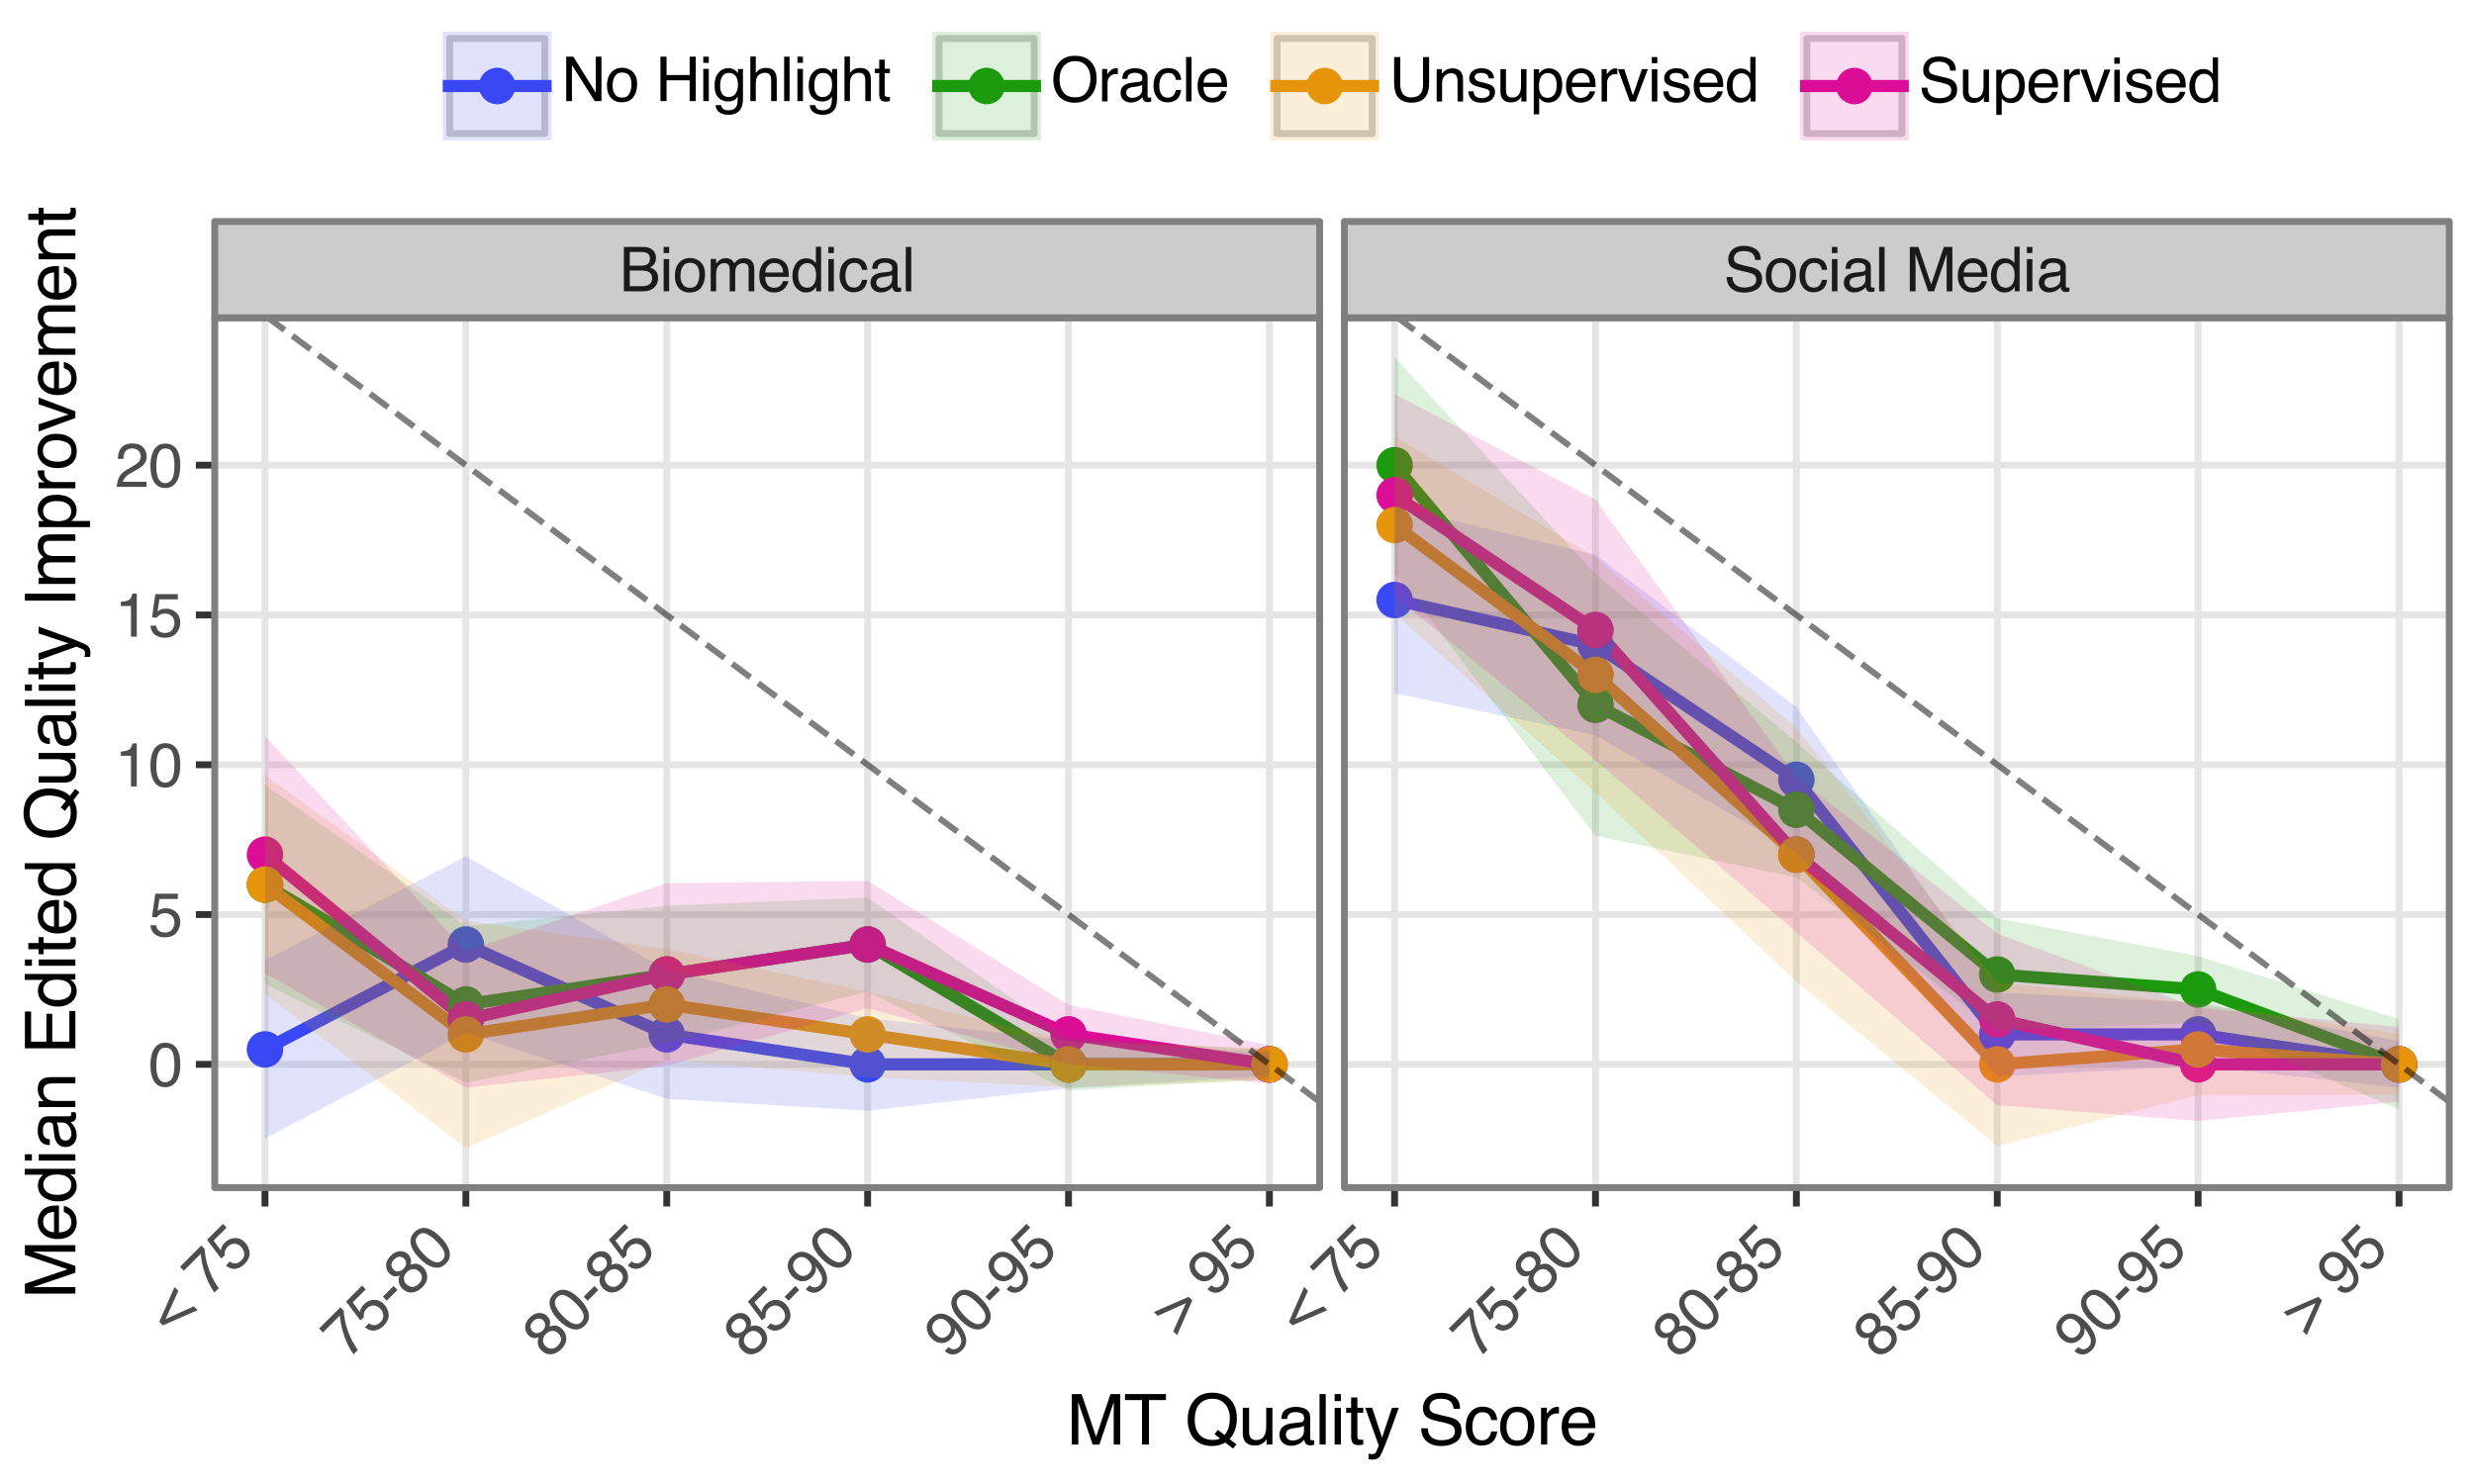<?xml version="1.0" encoding="utf-8" standalone="no"?>
<!DOCTYPE svg PUBLIC "-//W3C//DTD SVG 1.1//EN"
  "http://www.w3.org/Graphics/SVG/1.1/DTD/svg11.dtd">
<svg xmlns:xlink="http://www.w3.org/1999/xlink" width="360pt" height="216pt" viewBox="0 0 360 216" xmlns="http://www.w3.org/2000/svg" version="1.1">
 <rect x="0" y="0" width="360" height="216" fill="#808080" stroke="none"/>
 <defs>
  <style type="text/css">*{stroke-linejoin: round; stroke-linecap: butt}</style>
 </defs>
 <g id="figure_1">
  <g id="patch_1">
   <path d="M 0 216 
L 360 216 
L 360 0 
L 0 0 
z
" style="fill: #ffffff; stroke: #ffffff; stroke-linejoin: miter"/>
  </g>
  <g id="axes_1">
   <g id="patch_2">
    <path d="M 31.25 172.864 
L 192.025 172.864 
L 192.025 46.254 
L 31.25 46.254 
z
" style="fill: #ffffff"/>
   </g>
   <g id="matplotlib.axis_1">
    <g id="xtick_1">
     <g id="line2d_1">
      <path d="M 38.558 172.864 
L 38.558 46.254 
" clip-path="url(#p935388f141)" style="fill: none; stroke: #e5e5e5; stroke-linecap: square"/>
     </g>
     <g id="line2d_2">
      <path d="M 38.558 172.864 
" style="fill: none; stroke: #333333; stroke-width: 1.5; stroke-linecap: square"/>
      <defs>
       <path id="mc34794c2d9" d="M 0 0 
L 0 2.75 
" style="stroke: #333333"/>
      </defs>
      <g>
       <use xlink:href="#mc34794c2d9" x="38.558" y="172.864" style="fill: #333333; stroke: #333333"/>
      </g>
     </g>
     <g id="text_1">
      <!-- &lt; 75 -->
      <g style="fill: #4d4d4d" transform="translate(24.977 194.361) rotate(-45) scale(0.088 -0.088)">
       <defs>
        <path id="Helvetica-3c" d="M 88 1894 
L 3741 3325 
L 3741 2763 
L 753 1634 
L 3741 503 
L 3741 -59 
L 88 1375 
L 88 1894 
z
" transform="scale(0.016)"/>
        <path id="Helvetica-20" transform="scale(0.016)"/>
        <path id="Helvetica-37" d="M 3347 4400 
L 3347 3909 
Q 3131 3700 2773 3181 
Q 2416 2663 2141 2063 
Q 1869 1478 1728 997 
Q 1638 688 1494 0 
L 872 0 
Q 1084 1281 1809 2550 
Q 2238 3294 2709 3834 
L 234 3834 
L 234 4400 
L 3347 4400 
z
" transform="scale(0.016)"/>
        <path id="Helvetica-35" d="M 791 1141 
Q 847 659 1238 475 
Q 1438 381 1700 381 
Q 2200 381 2440 700 
Q 2681 1019 2681 1406 
Q 2681 1875 2395 2131 
Q 2109 2388 1709 2388 
Q 1419 2388 1211 2275 
Q 1003 2163 856 1963 
L 369 1991 
L 709 4400 
L 3034 4400 
L 3034 3856 
L 1131 3856 
L 941 2613 
Q 1097 2731 1238 2791 
Q 1488 2894 1816 2894 
Q 2431 2894 2859 2497 
Q 3288 2100 3288 1491 
Q 3288 856 2895 371 
Q 2503 -113 1644 -113 
Q 1097 -113 676 195 
Q 256 503 206 1141 
L 791 1141 
z
" transform="scale(0.016)"/>
       </defs>
       <use xlink:href="#Helvetica-3c"/>
       <use xlink:href="#Helvetica-20" x="58.398"/>
       <use xlink:href="#Helvetica-37" x="86.182"/>
       <use xlink:href="#Helvetica-35" x="141.797"/>
      </g>
     </g>
    </g>
    <g id="xtick_2">
     <g id="line2d_3">
      <path d="M 67.79 172.864 
L 67.79 46.254 
" clip-path="url(#p935388f141)" style="fill: none; stroke: #e5e5e5; stroke-linecap: square"/>
     </g>
     <g id="line2d_4">
      <path d="M 67.79 172.864 
" style="fill: none; stroke: #333333; stroke-width: 1.5; stroke-linecap: square"/>
      <g>
       <use xlink:href="#mc34794c2d9" x="67.79" y="172.864" style="fill: #333333; stroke: #333333"/>
      </g>
     </g>
     <g id="text_2">
      <!-- 75-80 -->
      <g style="fill: #4d4d4d" transform="translate(50.579 197.99) rotate(-45) scale(0.088 -0.088)">
       <defs>
        <path id="Helvetica-2d" d="M 266 2072 
L 1834 2072 
L 1834 1494 
L 266 1494 
L 266 2072 
z
" transform="scale(0.016)"/>
        <path id="Helvetica-38" d="M 1741 2600 
Q 2113 2600 2322 2808 
Q 2531 3016 2531 3303 
Q 2531 3553 2331 3762 
Q 2131 3972 1722 3972 
Q 1316 3972 1134 3762 
Q 953 3553 953 3272 
Q 953 2956 1187 2778 
Q 1422 2600 1741 2600 
z
M 1775 384 
Q 2166 384 2423 595 
Q 2681 806 2681 1225 
Q 2681 1659 2415 1884 
Q 2150 2109 1734 2109 
Q 1331 2109 1076 1879 
Q 822 1650 822 1244 
Q 822 894 1055 639 
Q 1288 384 1775 384 
z
M 975 2384 
Q 741 2484 609 2619 
Q 363 2869 363 3269 
Q 363 3769 725 4128 
Q 1088 4488 1753 4488 
Q 2397 4488 2762 4148 
Q 3128 3809 3128 3356 
Q 3128 2938 2916 2678 
Q 2797 2531 2547 2391 
Q 2825 2263 2984 2097 
Q 3281 1784 3281 1284 
Q 3281 694 2884 283 
Q 2488 -128 1763 -128 
Q 1109 -128 657 226 
Q 206 581 206 1256 
Q 206 1653 400 1942 
Q 594 2231 975 2384 
z
" transform="scale(0.016)"/>
        <path id="Helvetica-30" d="M 1731 4475 
Q 2600 4475 2988 3759 
Q 3288 3206 3288 2244 
Q 3288 1331 3016 734 
Q 2622 -122 1728 -122 
Q 922 -122 528 578 
Q 200 1163 200 2147 
Q 200 2909 397 3456 
Q 766 4475 1731 4475 
z
M 1725 391 
Q 2163 391 2422 778 
Q 2681 1166 2681 2222 
Q 2681 2984 2493 3476 
Q 2306 3969 1766 3969 
Q 1269 3969 1039 3501 
Q 809 3034 809 2125 
Q 809 1441 956 1025 
Q 1181 391 1725 391 
z
" transform="scale(0.016)"/>
       </defs>
       <use xlink:href="#Helvetica-37"/>
       <use xlink:href="#Helvetica-35" x="55.615"/>
       <use xlink:href="#Helvetica-2d" x="111.23"/>
       <use xlink:href="#Helvetica-38" x="144.531"/>
       <use xlink:href="#Helvetica-30" x="200.146"/>
      </g>
     </g>
    </g>
    <g id="xtick_3">
     <g id="line2d_5">
      <path d="M 97.021 172.864 
L 97.021 46.254 
" clip-path="url(#p935388f141)" style="fill: none; stroke: #e5e5e5; stroke-linecap: square"/>
     </g>
     <g id="line2d_6">
      <path d="M 97.021 172.864 
" style="fill: none; stroke: #333333; stroke-width: 1.5; stroke-linecap: square"/>
      <g>
       <use xlink:href="#mc34794c2d9" x="97.021" y="172.864" style="fill: #333333; stroke: #333333"/>
      </g>
     </g>
     <g id="text_3">
      <!-- 80-85 -->
      <g style="fill: #4d4d4d" transform="translate(79.811 197.99) rotate(-45) scale(0.088 -0.088)">
       <use xlink:href="#Helvetica-38"/>
       <use xlink:href="#Helvetica-30" x="55.615"/>
       <use xlink:href="#Helvetica-2d" x="111.23"/>
       <use xlink:href="#Helvetica-38" x="144.531"/>
       <use xlink:href="#Helvetica-35" x="200.146"/>
      </g>
     </g>
    </g>
    <g id="xtick_4">
     <g id="line2d_7">
      <path d="M 126.253 172.864 
L 126.253 46.254 
" clip-path="url(#p935388f141)" style="fill: none; stroke: #e5e5e5; stroke-linecap: square"/>
     </g>
     <g id="line2d_8">
      <path d="M 126.253 172.864 
" style="fill: none; stroke: #333333; stroke-width: 1.5; stroke-linecap: square"/>
      <g>
       <use xlink:href="#mc34794c2d9" x="126.253" y="172.864" style="fill: #333333; stroke: #333333"/>
      </g>
     </g>
     <g id="text_4">
      <!-- 85-90 -->
      <g style="fill: #4d4d4d" transform="translate(109.043 197.99) rotate(-45) scale(0.088 -0.088)">
       <defs>
        <path id="Helvetica-39" d="M 850 1081 
Q 875 616 1209 438 
Q 1381 344 1597 344 
Q 2000 344 2284 680 
Q 2569 1016 2688 2044 
Q 2500 1747 2223 1626 
Q 1947 1506 1628 1506 
Q 981 1506 604 1909 
Q 228 2313 228 2947 
Q 228 3556 600 4018 
Q 972 4481 1697 4481 
Q 2675 4481 3047 3600 
Q 3253 3116 3253 2388 
Q 3253 1566 3006 931 
Q 2597 -125 1619 -125 
Q 963 -125 622 219 
Q 281 563 281 1081 
L 850 1081 
z
M 1703 2000 
Q 2038 2000 2314 2220 
Q 2591 2441 2591 2991 
Q 2591 3484 2342 3726 
Q 2094 3969 1709 3969 
Q 1297 3969 1055 3692 
Q 813 3416 813 2953 
Q 813 2516 1025 2258 
Q 1238 2000 1703 2000 
z
" transform="scale(0.016)"/>
       </defs>
       <use xlink:href="#Helvetica-38"/>
       <use xlink:href="#Helvetica-35" x="55.615"/>
       <use xlink:href="#Helvetica-2d" x="111.23"/>
       <use xlink:href="#Helvetica-39" x="144.531"/>
       <use xlink:href="#Helvetica-30" x="200.146"/>
      </g>
     </g>
    </g>
    <g id="xtick_5">
     <g id="line2d_9">
      <path d="M 155.485 172.864 
L 155.485 46.254 
" clip-path="url(#p935388f141)" style="fill: none; stroke: #e5e5e5; stroke-linecap: square"/>
     </g>
     <g id="line2d_10">
      <path d="M 155.485 172.864 
" style="fill: none; stroke: #333333; stroke-width: 1.5; stroke-linecap: square"/>
      <g>
       <use xlink:href="#mc34794c2d9" x="155.485" y="172.864" style="fill: #333333; stroke: #333333"/>
      </g>
     </g>
     <g id="text_5">
      <!-- 90-95 -->
      <g style="fill: #4d4d4d" transform="translate(138.275 197.99) rotate(-45) scale(0.088 -0.088)">
       <use xlink:href="#Helvetica-39"/>
       <use xlink:href="#Helvetica-30" x="55.615"/>
       <use xlink:href="#Helvetica-2d" x="111.23"/>
       <use xlink:href="#Helvetica-39" x="144.531"/>
       <use xlink:href="#Helvetica-35" x="200.146"/>
      </g>
     </g>
    </g>
    <g id="xtick_6">
     <g id="line2d_11">
      <path d="M 184.717 172.864 
L 184.717 46.254 
" clip-path="url(#p935388f141)" style="fill: none; stroke: #e5e5e5; stroke-linecap: square"/>
     </g>
     <g id="line2d_12">
      <path d="M 184.717 172.864 
" style="fill: none; stroke: #333333; stroke-width: 1.5; stroke-linecap: square"/>
      <g>
       <use xlink:href="#mc34794c2d9" x="184.717" y="172.864" style="fill: #333333; stroke: #333333"/>
      </g>
     </g>
     <g id="text_6">
      <!-- &gt; 95 -->
      <g style="fill: #4d4d4d" transform="translate(171.136 194.361) rotate(-45) scale(0.088 -0.088)">
       <defs>
        <path id="Helvetica-3e" d="M 3741 1369 
L 88 -59 
L 88 503 
L 3072 1634 
L 88 2763 
L 88 3325 
L 3741 1894 
L 3741 1369 
z
" transform="scale(0.016)"/>
       </defs>
       <use xlink:href="#Helvetica-3e"/>
       <use xlink:href="#Helvetica-20" x="58.398"/>
       <use xlink:href="#Helvetica-39" x="86.182"/>
       <use xlink:href="#Helvetica-35" x="141.797"/>
      </g>
     </g>
    </g>
    <g id="xtick_7"/>
    <g id="xtick_8"/>
    <g id="xtick_9"/>
    <g id="xtick_10"/>
    <g id="xtick_11"/>
   </g>
   <g id="matplotlib.axis_2">
    <g id="ytick_1">
     <g id="line2d_13">
      <path d="M 31.25 154.918 
L 192.025 154.918 
" clip-path="url(#p935388f141)" style="fill: none; stroke: #e5e5e5; stroke-linecap: square"/>
     </g>
     <g id="line2d_14">
      <path d="M 31.25 154.918 
" style="fill: none; stroke: #333333; stroke-width: 1.5; stroke-linecap: square"/>
      <defs>
       <path id="mc2b6bb2aae" d="M 0 0 
L -2.75 0 
" style="stroke: #333333"/>
      </defs>
      <g>
       <use xlink:href="#mc2b6bb2aae" x="31.25" y="154.918" style="fill: #333333; stroke: #333333"/>
      </g>
     </g>
     <g id="text_7">
      <!-- 0 -->
      <g style="fill: #4d4d4d" transform="translate(21.606 158.075) scale(0.088 -0.088)">
       <use xlink:href="#Helvetica-30"/>
      </g>
     </g>
    </g>
    <g id="ytick_2">
     <g id="line2d_15">
      <path d="M 31.25 133.116 
L 192.025 133.116 
" clip-path="url(#p935388f141)" style="fill: none; stroke: #e5e5e5; stroke-linecap: square"/>
     </g>
     <g id="line2d_16">
      <path d="M 31.25 133.116 
" style="fill: none; stroke: #333333; stroke-width: 1.5; stroke-linecap: square"/>
      <g>
       <use xlink:href="#mc2b6bb2aae" x="31.25" y="133.116" style="fill: #333333; stroke: #333333"/>
      </g>
     </g>
     <g id="text_8">
      <!-- 5 -->
      <g style="fill: #4d4d4d" transform="translate(21.606 136.273) scale(0.088 -0.088)">
       <use xlink:href="#Helvetica-35"/>
      </g>
     </g>
    </g>
    <g id="ytick_3">
     <g id="line2d_17">
      <path d="M 31.25 111.314 
L 192.025 111.314 
" clip-path="url(#p935388f141)" style="fill: none; stroke: #e5e5e5; stroke-linecap: square"/>
     </g>
     <g id="line2d_18">
      <path d="M 31.25 111.314 
" style="fill: none; stroke: #333333; stroke-width: 1.5; stroke-linecap: square"/>
      <g>
       <use xlink:href="#mc2b6bb2aae" x="31.25" y="111.314" style="fill: #333333; stroke: #333333"/>
      </g>
     </g>
     <g id="text_9">
      <!-- 10 -->
      <g style="fill: #4d4d4d" transform="translate(16.712 114.471) scale(0.088 -0.088)">
       <defs>
        <path id="Helvetica-31" d="M 613 3169 
L 613 3600 
Q 1222 3659 1462 3798 
Q 1703 3938 1822 4456 
L 2266 4456 
L 2266 0 
L 1666 0 
L 1666 3169 
L 613 3169 
z
" transform="scale(0.016)"/>
       </defs>
       <use xlink:href="#Helvetica-31"/>
       <use xlink:href="#Helvetica-30" x="55.615"/>
      </g>
     </g>
    </g>
    <g id="ytick_4">
     <g id="line2d_19">
      <path d="M 31.25 89.512 
L 192.025 89.512 
" clip-path="url(#p935388f141)" style="fill: none; stroke: #e5e5e5; stroke-linecap: square"/>
     </g>
     <g id="line2d_20">
      <path d="M 31.25 89.512 
" style="fill: none; stroke: #333333; stroke-width: 1.5; stroke-linecap: square"/>
      <g>
       <use xlink:href="#mc2b6bb2aae" x="31.25" y="89.512" style="fill: #333333; stroke: #333333"/>
      </g>
     </g>
     <g id="text_10">
      <!-- 15 -->
      <g style="fill: #4d4d4d" transform="translate(16.712 92.668) scale(0.088 -0.088)">
       <use xlink:href="#Helvetica-31"/>
       <use xlink:href="#Helvetica-35" x="55.615"/>
      </g>
     </g>
    </g>
    <g id="ytick_5">
     <g id="line2d_21">
      <path d="M 31.25 67.71 
L 192.025 67.71 
" clip-path="url(#p935388f141)" style="fill: none; stroke: #e5e5e5; stroke-linecap: square"/>
     </g>
     <g id="line2d_22">
      <path d="M 31.25 67.71 
" style="fill: none; stroke: #333333; stroke-width: 1.5; stroke-linecap: square"/>
      <g>
       <use xlink:href="#mc2b6bb2aae" x="31.25" y="67.71" style="fill: #333333; stroke: #333333"/>
      </g>
     </g>
     <g id="text_11">
      <!-- 20 -->
      <g style="fill: #4d4d4d" transform="translate(16.712 70.866) scale(0.088 -0.088)">
       <defs>
        <path id="Helvetica-32" d="M 200 0 
Q 231 578 439 1006 
Q 647 1434 1250 1784 
L 1850 2131 
Q 2253 2366 2416 2531 
Q 2672 2791 2672 3125 
Q 2672 3516 2437 3745 
Q 2203 3975 1813 3975 
Q 1234 3975 1013 3538 
Q 894 3303 881 2888 
L 309 2888 
Q 319 3472 525 3841 
Q 891 4491 1816 4491 
Q 2584 4491 2939 4075 
Q 3294 3659 3294 3150 
Q 3294 2613 2916 2231 
Q 2697 2009 2131 1694 
L 1703 1456 
Q 1397 1288 1222 1134 
Q 909 863 828 531 
L 3272 531 
L 3272 0 
L 200 0 
z
" transform="scale(0.016)"/>
       </defs>
       <use xlink:href="#Helvetica-32"/>
       <use xlink:href="#Helvetica-30" x="55.615"/>
      </g>
     </g>
    </g>
    <g id="ytick_6"/>
    <g id="ytick_7"/>
    <g id="ytick_8"/>
    <g id="ytick_9"/>
    <g id="ytick_10"/>
    <g id="ytick_11"/>
   </g>
   <g id="line2d_23">
    <path d="M 38.558 152.738 
L 67.79 137.477 
L 97.021 150.558 
L 126.253 154.918 
L 155.485 154.918 
L 184.717 154.918 
" clip-path="url(#p935388f141)" style="fill: none; stroke: #3949f5; stroke-width: 1.772"/>
   </g>
   <g id="line2d_24">
    <path d="M 38.558 128.756 
L 67.79 146.197 
L 97.021 141.837 
L 126.253 137.477 
L 155.485 154.918 
L 184.717 154.918 
" clip-path="url(#p935388f141)" style="fill: none; stroke: #1c9a0e; stroke-width: 1.772"/>
   </g>
   <g id="line2d_25">
    <path d="M 38.558 128.756 
L 67.79 150.558 
L 97.021 146.197 
L 126.253 150.558 
L 155.485 154.918 
L 184.717 154.918 
" clip-path="url(#p935388f141)" style="fill: none; stroke: #e6950a; stroke-width: 1.772"/>
   </g>
   <g id="line2d_26">
    <path d="M 38.558 124.395 
L 67.79 148.378 
L 97.021 141.837 
L 126.253 137.477 
L 155.485 150.558 
L 184.717 154.918 
" clip-path="url(#p935388f141)" style="fill: none; stroke: #dc0d97; stroke-width: 1.772"/>
   </g>
   <g id="PathCollection_1">
    <path d="M 38.558 154.954 
C 39.145 154.954 39.709 154.72 40.124 154.305 
C 40.54 153.889 40.773 153.326 40.773 152.738 
C 40.773 152.15 40.54 151.587 40.124 151.171 
C 39.709 150.756 39.145 150.522 38.558 150.522 
C 37.97 150.522 37.407 150.756 36.991 151.171 
C 36.576 151.587 36.342 152.15 36.342 152.738 
C 36.342 153.326 36.576 153.889 36.991 154.305 
C 37.407 154.72 37.97 154.954 38.558 154.954 
z
" clip-path="url(#p935388f141)" style="fill: #3949f5; stroke: #3949f5; stroke-width: 0.886"/>
    <path d="M 38.558 130.971 
C 39.145 130.971 39.709 130.738 40.124 130.322 
C 40.54 129.907 40.773 129.343 40.773 128.756 
C 40.773 128.168 40.54 127.605 40.124 127.189 
C 39.709 126.774 39.145 126.54 38.558 126.54 
C 37.97 126.54 37.407 126.774 36.991 127.189 
C 36.576 127.605 36.342 128.168 36.342 128.756 
C 36.342 129.343 36.576 129.907 36.991 130.322 
C 37.407 130.738 37.97 130.971 38.558 130.971 
z
" clip-path="url(#p935388f141)" style="fill: #1c9a0e; stroke: #1c9a0e; stroke-width: 0.886"/>
    <path d="M 38.558 126.611 
C 39.145 126.611 39.709 126.378 40.124 125.962 
C 40.54 125.547 40.773 124.983 40.773 124.395 
C 40.773 123.808 40.54 123.244 40.124 122.829 
C 39.709 122.413 39.145 122.18 38.558 122.18 
C 37.97 122.18 37.407 122.413 36.991 122.829 
C 36.576 123.244 36.342 123.808 36.342 124.395 
C 36.342 124.983 36.576 125.547 36.991 125.962 
C 37.407 126.378 37.97 126.611 38.558 126.611 
z
" clip-path="url(#p935388f141)" style="fill: #dc0d97; stroke: #dc0d97; stroke-width: 0.886"/>
    <path d="M 38.558 130.971 
C 39.145 130.971 39.709 130.738 40.124 130.322 
C 40.54 129.907 40.773 129.343 40.773 128.756 
C 40.773 128.168 40.54 127.605 40.124 127.189 
C 39.709 126.774 39.145 126.54 38.558 126.54 
C 37.97 126.54 37.407 126.774 36.991 127.189 
C 36.576 127.605 36.342 128.168 36.342 128.756 
C 36.342 129.343 36.576 129.907 36.991 130.322 
C 37.407 130.738 37.97 130.971 38.558 130.971 
z
" clip-path="url(#p935388f141)" style="fill: #e6950a; stroke: #e6950a; stroke-width: 0.886"/>
    <path d="M 67.79 139.692 
C 68.377 139.692 68.941 139.459 69.356 139.043 
C 69.772 138.628 70.005 138.064 70.005 137.477 
C 70.005 136.889 69.772 136.325 69.356 135.91 
C 68.941 135.495 68.377 135.261 67.79 135.261 
C 67.202 135.261 66.638 135.495 66.223 135.91 
C 65.807 136.325 65.574 136.889 65.574 137.477 
C 65.574 138.064 65.807 138.628 66.223 139.043 
C 66.638 139.459 67.202 139.692 67.79 139.692 
z
" clip-path="url(#p935388f141)" style="fill: #3949f5; stroke: #3949f5; stroke-width: 0.886"/>
    <path d="M 67.79 148.413 
C 68.377 148.413 68.941 148.18 69.356 147.764 
C 69.772 147.349 70.005 146.785 70.005 146.197 
C 70.005 145.61 69.772 145.046 69.356 144.631 
C 68.941 144.215 68.377 143.982 67.79 143.982 
C 67.202 143.982 66.638 144.215 66.223 144.631 
C 65.807 145.046 65.574 145.61 65.574 146.197 
C 65.574 146.785 65.807 147.349 66.223 147.764 
C 66.638 148.18 67.202 148.413 67.79 148.413 
z
" clip-path="url(#p935388f141)" style="fill: #1c9a0e; stroke: #1c9a0e; stroke-width: 0.886"/>
    <path d="M 67.79 150.593 
C 68.377 150.593 68.941 150.36 69.356 149.944 
C 69.772 149.529 70.005 148.965 70.005 148.378 
C 70.005 147.79 69.772 147.226 69.356 146.811 
C 68.941 146.396 68.377 146.162 67.79 146.162 
C 67.202 146.162 66.638 146.396 66.223 146.811 
C 65.807 147.226 65.574 147.79 65.574 148.378 
C 65.574 148.965 65.807 149.529 66.223 149.944 
C 66.638 150.36 67.202 150.593 67.79 150.593 
z
" clip-path="url(#p935388f141)" style="fill: #dc0d97; stroke: #dc0d97; stroke-width: 0.886"/>
    <path d="M 67.79 152.773 
C 68.377 152.773 68.941 152.54 69.356 152.124 
C 69.772 151.709 70.005 151.145 70.005 150.558 
C 70.005 149.97 69.772 149.407 69.356 148.991 
C 68.941 148.576 68.377 148.342 67.79 148.342 
C 67.202 148.342 66.638 148.576 66.223 148.991 
C 65.807 149.407 65.574 149.97 65.574 150.558 
C 65.574 151.145 65.807 151.709 66.223 152.124 
C 66.638 152.54 67.202 152.773 67.79 152.773 
z
" clip-path="url(#p935388f141)" style="fill: #e6950a; stroke: #e6950a; stroke-width: 0.886"/>
    <path d="M 97.021 152.773 
C 97.609 152.773 98.173 152.54 98.588 152.124 
C 99.004 151.709 99.237 151.145 99.237 150.558 
C 99.237 149.97 99.004 149.407 98.588 148.991 
C 98.173 148.576 97.609 148.342 97.021 148.342 
C 96.434 148.342 95.87 148.576 95.455 148.991 
C 95.039 149.407 94.806 149.97 94.806 150.558 
C 94.806 151.145 95.039 151.709 95.455 152.124 
C 95.87 152.54 96.434 152.773 97.021 152.773 
z
" clip-path="url(#p935388f141)" style="fill: #3949f5; stroke: #3949f5; stroke-width: 0.886"/>
    <path d="M 97.021 144.053 
C 97.609 144.053 98.173 143.819 98.588 143.404 
C 99.004 142.988 99.237 142.425 99.237 141.837 
C 99.237 141.249 99.004 140.686 98.588 140.27 
C 98.173 139.855 97.609 139.621 97.021 139.621 
C 96.434 139.621 95.87 139.855 95.455 140.27 
C 95.039 140.686 94.806 141.249 94.806 141.837 
C 94.806 142.425 95.039 142.988 95.455 143.404 
C 95.87 143.819 96.434 144.053 97.021 144.053 
z
" clip-path="url(#p935388f141)" style="fill: #1c9a0e; stroke: #1c9a0e; stroke-width: 0.886"/>
    <path d="M 97.021 144.053 
C 97.609 144.053 98.173 143.819 98.588 143.404 
C 99.004 142.988 99.237 142.425 99.237 141.837 
C 99.237 141.249 99.004 140.686 98.588 140.27 
C 98.173 139.855 97.609 139.621 97.021 139.621 
C 96.434 139.621 95.87 139.855 95.455 140.27 
C 95.039 140.686 94.806 141.249 94.806 141.837 
C 94.806 142.425 95.039 142.988 95.455 143.404 
C 95.87 143.819 96.434 144.053 97.021 144.053 
z
" clip-path="url(#p935388f141)" style="fill: #dc0d97; stroke: #dc0d97; stroke-width: 0.886"/>
    <path d="M 97.021 148.413 
C 97.609 148.413 98.173 148.18 98.588 147.764 
C 99.004 147.349 99.237 146.785 99.237 146.197 
C 99.237 145.61 99.004 145.046 98.588 144.631 
C 98.173 144.215 97.609 143.982 97.021 143.982 
C 96.434 143.982 95.87 144.215 95.455 144.631 
C 95.039 145.046 94.806 145.61 94.806 146.197 
C 94.806 146.785 95.039 147.349 95.455 147.764 
C 95.87 148.18 96.434 148.413 97.021 148.413 
z
" clip-path="url(#p935388f141)" style="fill: #e6950a; stroke: #e6950a; stroke-width: 0.886"/>
    <path d="M 126.253 157.134 
C 126.841 157.134 127.404 156.9 127.82 156.485 
C 128.235 156.069 128.469 155.506 128.469 154.918 
C 128.469 154.331 128.235 153.767 127.82 153.352 
C 127.404 152.936 126.841 152.703 126.253 152.703 
C 125.666 152.703 125.102 152.936 124.687 153.352 
C 124.271 153.767 124.038 154.331 124.038 154.918 
C 124.038 155.506 124.271 156.069 124.687 156.485 
C 125.102 156.9 125.666 157.134 126.253 157.134 
z
" clip-path="url(#p935388f141)" style="fill: #3949f5; stroke: #3949f5; stroke-width: 0.886"/>
    <path d="M 126.253 139.692 
C 126.841 139.692 127.404 139.459 127.82 139.043 
C 128.235 138.628 128.469 138.064 128.469 137.477 
C 128.469 136.889 128.235 136.325 127.82 135.91 
C 127.404 135.495 126.841 135.261 126.253 135.261 
C 125.666 135.261 125.102 135.495 124.687 135.91 
C 124.271 136.325 124.038 136.889 124.038 137.477 
C 124.038 138.064 124.271 138.628 124.687 139.043 
C 125.102 139.459 125.666 139.692 126.253 139.692 
z
" clip-path="url(#p935388f141)" style="fill: #1c9a0e; stroke: #1c9a0e; stroke-width: 0.886"/>
    <path d="M 126.253 139.692 
C 126.841 139.692 127.404 139.459 127.82 139.043 
C 128.235 138.628 128.469 138.064 128.469 137.477 
C 128.469 136.889 128.235 136.325 127.82 135.91 
C 127.404 135.495 126.841 135.261 126.253 135.261 
C 125.666 135.261 125.102 135.495 124.687 135.91 
C 124.271 136.325 124.038 136.889 124.038 137.477 
C 124.038 138.064 124.271 138.628 124.687 139.043 
C 125.102 139.459 125.666 139.692 126.253 139.692 
z
" clip-path="url(#p935388f141)" style="fill: #dc0d97; stroke: #dc0d97; stroke-width: 0.886"/>
    <path d="M 126.253 152.773 
C 126.841 152.773 127.404 152.54 127.82 152.124 
C 128.235 151.709 128.469 151.145 128.469 150.558 
C 128.469 149.97 128.235 149.407 127.82 148.991 
C 127.404 148.576 126.841 148.342 126.253 148.342 
C 125.666 148.342 125.102 148.576 124.687 148.991 
C 124.271 149.407 124.038 149.97 124.038 150.558 
C 124.038 151.145 124.271 151.709 124.687 152.124 
C 125.102 152.54 125.666 152.773 126.253 152.773 
z
" clip-path="url(#p935388f141)" style="fill: #e6950a; stroke: #e6950a; stroke-width: 0.886"/>
    <path d="M 155.485 157.134 
C 156.073 157.134 156.636 156.9 157.052 156.485 
C 157.467 156.069 157.701 155.506 157.701 154.918 
C 157.701 154.331 157.467 153.767 157.052 153.352 
C 156.636 152.936 156.073 152.703 155.485 152.703 
C 154.897 152.703 154.334 152.936 153.918 153.352 
C 153.503 153.767 153.27 154.331 153.27 154.918 
C 153.27 155.506 153.503 156.069 153.918 156.485 
C 154.334 156.9 154.897 157.134 155.485 157.134 
z
" clip-path="url(#p935388f141)" style="fill: #3949f5; stroke: #3949f5; stroke-width: 0.886"/>
    <path d="M 155.485 157.134 
C 156.073 157.134 156.636 156.9 157.052 156.485 
C 157.467 156.069 157.701 155.506 157.701 154.918 
C 157.701 154.331 157.467 153.767 157.052 153.352 
C 156.636 152.936 156.073 152.703 155.485 152.703 
C 154.897 152.703 154.334 152.936 153.918 153.352 
C 153.503 153.767 153.27 154.331 153.27 154.918 
C 153.27 155.506 153.503 156.069 153.918 156.485 
C 154.334 156.9 154.897 157.134 155.485 157.134 
z
" clip-path="url(#p935388f141)" style="fill: #1c9a0e; stroke: #1c9a0e; stroke-width: 0.886"/>
    <path d="M 155.485 152.773 
C 156.073 152.773 156.636 152.54 157.052 152.124 
C 157.467 151.709 157.701 151.145 157.701 150.558 
C 157.701 149.97 157.467 149.407 157.052 148.991 
C 156.636 148.576 156.073 148.342 155.485 148.342 
C 154.897 148.342 154.334 148.576 153.918 148.991 
C 153.503 149.407 153.27 149.97 153.27 150.558 
C 153.27 151.145 153.503 151.709 153.918 152.124 
C 154.334 152.54 154.897 152.773 155.485 152.773 
z
" clip-path="url(#p935388f141)" style="fill: #dc0d97; stroke: #dc0d97; stroke-width: 0.886"/>
    <path d="M 155.485 157.134 
C 156.073 157.134 156.636 156.9 157.052 156.485 
C 157.467 156.069 157.701 155.506 157.701 154.918 
C 157.701 154.331 157.467 153.767 157.052 153.352 
C 156.636 152.936 156.073 152.703 155.485 152.703 
C 154.897 152.703 154.334 152.936 153.918 153.352 
C 153.503 153.767 153.27 154.331 153.27 154.918 
C 153.27 155.506 153.503 156.069 153.918 156.485 
C 154.334 156.9 154.897 157.134 155.485 157.134 
z
" clip-path="url(#p935388f141)" style="fill: #e6950a; stroke: #e6950a; stroke-width: 0.886"/>
    <path d="M 184.717 157.134 
C 185.304 157.134 185.868 156.9 186.284 156.485 
C 186.699 156.069 186.932 155.506 186.932 154.918 
C 186.932 154.331 186.699 153.767 186.284 153.352 
C 185.868 152.936 185.304 152.703 184.717 152.703 
C 184.129 152.703 183.566 152.936 183.15 153.352 
C 182.735 153.767 182.501 154.331 182.501 154.918 
C 182.501 155.506 182.735 156.069 183.15 156.485 
C 183.566 156.9 184.129 157.134 184.717 157.134 
z
" clip-path="url(#p935388f141)" style="fill: #3949f5; stroke: #3949f5; stroke-width: 0.886"/>
    <path d="M 184.717 157.134 
C 185.304 157.134 185.868 156.9 186.284 156.485 
C 186.699 156.069 186.932 155.506 186.932 154.918 
C 186.932 154.331 186.699 153.767 186.284 153.352 
C 185.868 152.936 185.304 152.703 184.717 152.703 
C 184.129 152.703 183.566 152.936 183.15 153.352 
C 182.735 153.767 182.501 154.331 182.501 154.918 
C 182.501 155.506 182.735 156.069 183.15 156.485 
C 183.566 156.9 184.129 157.134 184.717 157.134 
z
" clip-path="url(#p935388f141)" style="fill: #1c9a0e; stroke: #1c9a0e; stroke-width: 0.886"/>
    <path d="M 184.717 157.134 
C 185.304 157.134 185.868 156.9 186.284 156.485 
C 186.699 156.069 186.932 155.506 186.932 154.918 
C 186.932 154.331 186.699 153.767 186.284 153.352 
C 185.868 152.936 185.304 152.703 184.717 152.703 
C 184.129 152.703 183.566 152.936 183.15 153.352 
C 182.735 153.767 182.501 154.331 182.501 154.918 
C 182.501 155.506 182.735 156.069 183.15 156.485 
C 183.566 156.9 184.129 157.134 184.717 157.134 
z
" clip-path="url(#p935388f141)" style="fill: #dc0d97; stroke: #dc0d97; stroke-width: 0.886"/>
    <path d="M 184.717 157.134 
C 185.304 157.134 185.868 156.9 186.284 156.485 
C 186.699 156.069 186.932 155.506 186.932 154.918 
C 186.932 154.331 186.699 153.767 186.284 153.352 
C 185.868 152.936 185.304 152.703 184.717 152.703 
C 184.129 152.703 183.566 152.936 183.15 153.352 
C 182.735 153.767 182.501 154.331 182.501 154.918 
C 182.501 155.506 182.735 156.069 183.15 156.485 
C 183.566 156.9 184.129 157.134 184.717 157.134 
z
" clip-path="url(#p935388f141)" style="fill: #e6950a; stroke: #e6950a; stroke-width: 0.886"/>
   </g>
   <g id="PolyCollection_1">
    <path d="M 38.558 139.773 
L 38.558 165.703 
L 67.79 150.325 
L 97.021 159.937 
L 126.253 161.664 
L 155.485 158.399 
L 184.717 156.6 
L 184.717 153.236 
L 184.717 153.236 
L 155.485 151.438 
L 126.253 148.172 
L 97.021 141.179 
L 67.79 124.628 
L 38.558 139.773 
z
" clip-path="url(#p935388f141)" style="fill: #3949f5; fill-opacity: 0.149"/>
   </g>
   <g id="line2d_27"/>
   <g id="line2d_28"/>
   <g id="PolyCollection_2">
    <path d="M 38.558 114.269 
L 38.558 143.242 
L 67.79 157.597 
L 97.021 151.831 
L 126.253 144.315 
L 155.485 158.737 
L 184.717 156.992 
L 184.717 152.844 
L 184.717 152.844 
L 155.485 151.099 
L 126.253 130.638 
L 97.021 131.843 
L 67.79 134.798 
L 38.558 114.269 
z
" clip-path="url(#p935388f141)" style="fill: #1c9a0e; fill-opacity: 0.149"/>
   </g>
   <g id="line2d_29"/>
   <g id="line2d_30"/>
   <g id="PolyCollection_3">
    <path d="M 38.558 112.802 
L 38.558 144.71 
L 67.79 167.109 
L 97.021 154.25 
L 126.253 156.783 
L 155.485 158.265 
L 184.717 157.247 
L 184.717 152.589 
L 184.717 152.589 
L 155.485 151.572 
L 126.253 144.332 
L 97.021 138.145 
L 67.79 134.007 
L 38.558 112.802 
z
" clip-path="url(#p935388f141)" style="fill: #e6950a; fill-opacity: 0.149"/>
   </g>
   <g id="line2d_31"/>
   <g id="line2d_32"/>
   <g id="PolyCollection_4">
    <path d="M 38.558 107.143 
L 38.558 141.647 
L 67.79 158.319 
L 97.021 155.124 
L 126.253 146.734 
L 155.485 154.862 
L 184.717 157.702 
L 184.717 152.134 
L 184.717 152.134 
L 155.485 146.253 
L 126.253 128.219 
L 97.021 128.55 
L 67.79 138.436 
L 38.558 107.143 
z
" clip-path="url(#p935388f141)" style="fill: #dc0d97; fill-opacity: 0.149"/>
   </g>
   <g id="line2d_33"/>
   <g id="line2d_34"/>
   <g id="LineCollection_1">
    <path d="M 31.25 40.458 
L 192.025 160.369 
" clip-path="url(#p935388f141)" style="fill: none; stroke-dasharray: 3.279,1.418; stroke-dashoffset: 0; stroke: #000000; stroke-opacity: 0.502; stroke-width: 0.886"/>
   </g>
  </g>
  <g id="axes_2">
   <g id="patch_3">
    <path d="M 195.625 172.864 
L 356.4 172.864 
L 356.4 46.254 
L 195.625 46.254 
z
" style="fill: #ffffff"/>
   </g>
   <g id="matplotlib.axis_3">
    <g id="xtick_12">
     <g id="line2d_35">
      <path d="M 202.933 172.864 
L 202.933 46.254 
" clip-path="url(#pcad9e62474)" style="fill: none; stroke: #e5e5e5; stroke-linecap: square"/>
     </g>
     <g id="line2d_36">
      <path d="M 202.933 172.864 
" style="fill: none; stroke: #333333; stroke-width: 1.5; stroke-linecap: square"/>
      <g>
       <use xlink:href="#mc34794c2d9" x="202.933" y="172.864" style="fill: #333333; stroke: #333333"/>
      </g>
     </g>
     <g id="text_12">
      <!-- &lt; 75 -->
      <g style="fill: #4d4d4d" transform="translate(189.352 194.361) rotate(-45) scale(0.088 -0.088)">
       <use xlink:href="#Helvetica-3c"/>
       <use xlink:href="#Helvetica-20" x="58.398"/>
       <use xlink:href="#Helvetica-37" x="86.182"/>
       <use xlink:href="#Helvetica-35" x="141.797"/>
      </g>
     </g>
    </g>
    <g id="xtick_13">
     <g id="line2d_37">
      <path d="M 232.165 172.864 
L 232.165 46.254 
" clip-path="url(#pcad9e62474)" style="fill: none; stroke: #e5e5e5; stroke-linecap: square"/>
     </g>
     <g id="line2d_38">
      <path d="M 232.165 172.864 
" style="fill: none; stroke: #333333; stroke-width: 1.5; stroke-linecap: square"/>
      <g>
       <use xlink:href="#mc34794c2d9" x="232.165" y="172.864" style="fill: #333333; stroke: #333333"/>
      </g>
     </g>
     <g id="text_13">
      <!-- 75-80 -->
      <g style="fill: #4d4d4d" transform="translate(214.954 197.99) rotate(-45) scale(0.088 -0.088)">
       <use xlink:href="#Helvetica-37"/>
       <use xlink:href="#Helvetica-35" x="55.615"/>
       <use xlink:href="#Helvetica-2d" x="111.23"/>
       <use xlink:href="#Helvetica-38" x="144.531"/>
       <use xlink:href="#Helvetica-30" x="200.146"/>
      </g>
     </g>
    </g>
    <g id="xtick_14">
     <g id="line2d_39">
      <path d="M 261.397 172.864 
L 261.397 46.254 
" clip-path="url(#pcad9e62474)" style="fill: none; stroke: #e5e5e5; stroke-linecap: square"/>
     </g>
     <g id="line2d_40">
      <path d="M 261.397 172.864 
" style="fill: none; stroke: #333333; stroke-width: 1.5; stroke-linecap: square"/>
      <g>
       <use xlink:href="#mc34794c2d9" x="261.397" y="172.864" style="fill: #333333; stroke: #333333"/>
      </g>
     </g>
     <g id="text_14">
      <!-- 80-85 -->
      <g style="fill: #4d4d4d" transform="translate(244.186 197.99) rotate(-45) scale(0.088 -0.088)">
       <use xlink:href="#Helvetica-38"/>
       <use xlink:href="#Helvetica-30" x="55.615"/>
       <use xlink:href="#Helvetica-2d" x="111.23"/>
       <use xlink:href="#Helvetica-38" x="144.531"/>
       <use xlink:href="#Helvetica-35" x="200.146"/>
      </g>
     </g>
    </g>
    <g id="xtick_15">
     <g id="line2d_41">
      <path d="M 290.628 172.864 
L 290.628 46.254 
" clip-path="url(#pcad9e62474)" style="fill: none; stroke: #e5e5e5; stroke-linecap: square"/>
     </g>
     <g id="line2d_42">
      <path d="M 290.628 172.864 
" style="fill: none; stroke: #333333; stroke-width: 1.5; stroke-linecap: square"/>
      <g>
       <use xlink:href="#mc34794c2d9" x="290.628" y="172.864" style="fill: #333333; stroke: #333333"/>
      </g>
     </g>
     <g id="text_15">
      <!-- 85-90 -->
      <g style="fill: #4d4d4d" transform="translate(273.418 197.99) rotate(-45) scale(0.088 -0.088)">
       <use xlink:href="#Helvetica-38"/>
       <use xlink:href="#Helvetica-35" x="55.615"/>
       <use xlink:href="#Helvetica-2d" x="111.23"/>
       <use xlink:href="#Helvetica-39" x="144.531"/>
       <use xlink:href="#Helvetica-30" x="200.146"/>
      </g>
     </g>
    </g>
    <g id="xtick_16">
     <g id="line2d_43">
      <path d="M 319.86 172.864 
L 319.86 46.254 
" clip-path="url(#pcad9e62474)" style="fill: none; stroke: #e5e5e5; stroke-linecap: square"/>
     </g>
     <g id="line2d_44">
      <path d="M 319.86 172.864 
" style="fill: none; stroke: #333333; stroke-width: 1.5; stroke-linecap: square"/>
      <g>
       <use xlink:href="#mc34794c2d9" x="319.86" y="172.864" style="fill: #333333; stroke: #333333"/>
      </g>
     </g>
     <g id="text_16">
      <!-- 90-95 -->
      <g style="fill: #4d4d4d" transform="translate(302.65 197.99) rotate(-45) scale(0.088 -0.088)">
       <use xlink:href="#Helvetica-39"/>
       <use xlink:href="#Helvetica-30" x="55.615"/>
       <use xlink:href="#Helvetica-2d" x="111.23"/>
       <use xlink:href="#Helvetica-39" x="144.531"/>
       <use xlink:href="#Helvetica-35" x="200.146"/>
      </g>
     </g>
    </g>
    <g id="xtick_17">
     <g id="line2d_45">
      <path d="M 349.092 172.864 
L 349.092 46.254 
" clip-path="url(#pcad9e62474)" style="fill: none; stroke: #e5e5e5; stroke-linecap: square"/>
     </g>
     <g id="line2d_46">
      <path d="M 349.092 172.864 
" style="fill: none; stroke: #333333; stroke-width: 1.5; stroke-linecap: square"/>
      <g>
       <use xlink:href="#mc34794c2d9" x="349.092" y="172.864" style="fill: #333333; stroke: #333333"/>
      </g>
     </g>
     <g id="text_17">
      <!-- &gt; 95 -->
      <g style="fill: #4d4d4d" transform="translate(335.511 194.361) rotate(-45) scale(0.088 -0.088)">
       <use xlink:href="#Helvetica-3e"/>
       <use xlink:href="#Helvetica-20" x="58.398"/>
       <use xlink:href="#Helvetica-39" x="86.182"/>
       <use xlink:href="#Helvetica-35" x="141.797"/>
      </g>
     </g>
    </g>
    <g id="xtick_18"/>
    <g id="xtick_19"/>
    <g id="xtick_20"/>
    <g id="xtick_21"/>
    <g id="xtick_22"/>
   </g>
   <g id="matplotlib.axis_4">
    <g id="ytick_12">
     <g id="line2d_47">
      <path d="M 195.625 154.918 
L 356.4 154.918 
" clip-path="url(#pcad9e62474)" style="fill: none; stroke: #e5e5e5; stroke-linecap: square"/>
     </g>
    </g>
    <g id="ytick_13">
     <g id="line2d_48">
      <path d="M 195.625 133.116 
L 356.4 133.116 
" clip-path="url(#pcad9e62474)" style="fill: none; stroke: #e5e5e5; stroke-linecap: square"/>
     </g>
    </g>
    <g id="ytick_14">
     <g id="line2d_49">
      <path d="M 195.625 111.314 
L 356.4 111.314 
" clip-path="url(#pcad9e62474)" style="fill: none; stroke: #e5e5e5; stroke-linecap: square"/>
     </g>
    </g>
    <g id="ytick_15">
     <g id="line2d_50">
      <path d="M 195.625 89.512 
L 356.4 89.512 
" clip-path="url(#pcad9e62474)" style="fill: none; stroke: #e5e5e5; stroke-linecap: square"/>
     </g>
    </g>
    <g id="ytick_16">
     <g id="line2d_51">
      <path d="M 195.625 67.71 
L 356.4 67.71 
" clip-path="url(#pcad9e62474)" style="fill: none; stroke: #e5e5e5; stroke-linecap: square"/>
     </g>
    </g>
    <g id="ytick_17"/>
    <g id="ytick_18"/>
    <g id="ytick_19"/>
    <g id="ytick_20"/>
    <g id="ytick_21"/>
    <g id="ytick_22"/>
   </g>
   <g id="line2d_52">
    <path d="M 202.933 87.332 
L 232.165 93.873 
L 261.397 113.494 
L 290.628 150.558 
L 319.86 150.558 
L 349.092 154.918 
" clip-path="url(#pcad9e62474)" style="fill: none; stroke: #3949f5; stroke-width: 1.772"/>
   </g>
   <g id="line2d_53">
    <path d="M 202.933 67.71 
L 232.165 102.593 
L 261.397 117.855 
L 290.628 141.837 
L 319.86 144.017 
L 349.092 154.918 
" clip-path="url(#pcad9e62474)" style="fill: none; stroke: #1c9a0e; stroke-width: 1.772"/>
   </g>
   <g id="line2d_54">
    <path d="M 202.933 76.431 
L 232.165 98.233 
L 261.397 124.395 
L 290.628 154.918 
L 319.86 152.738 
L 349.092 154.918 
" clip-path="url(#pcad9e62474)" style="fill: none; stroke: #e6950a; stroke-width: 1.772"/>
   </g>
   <g id="line2d_55">
    <path d="M 202.933 72.071 
L 232.165 91.692 
L 261.397 124.395 
L 290.628 148.378 
L 319.86 154.918 
L 349.092 154.918 
" clip-path="url(#pcad9e62474)" style="fill: none; stroke: #dc0d97; stroke-width: 1.772"/>
   </g>
   <g id="PathCollection_2">
    <path d="M 202.933 89.548 
C 203.52 89.548 204.084 89.314 204.499 88.899 
C 204.915 88.483 205.148 87.92 205.148 87.332 
C 205.148 86.744 204.915 86.181 204.499 85.765 
C 204.084 85.35 203.52 85.116 202.933 85.116 
C 202.345 85.116 201.782 85.35 201.366 85.765 
C 200.951 86.181 200.717 86.744 200.717 87.332 
C 200.717 87.92 200.951 88.483 201.366 88.899 
C 201.782 89.314 202.345 89.548 202.933 89.548 
z
" clip-path="url(#pcad9e62474)" style="fill: #3949f5; stroke: #3949f5; stroke-width: 0.886"/>
    <path d="M 202.933 69.926 
C 203.52 69.926 204.084 69.692 204.499 69.277 
C 204.915 68.861 205.148 68.298 205.148 67.71 
C 205.148 67.123 204.915 66.559 204.499 66.144 
C 204.084 65.728 203.52 65.495 202.933 65.495 
C 202.345 65.495 201.782 65.728 201.366 66.144 
C 200.951 66.559 200.717 67.123 200.717 67.71 
C 200.717 68.298 200.951 68.861 201.366 69.277 
C 201.782 69.692 202.345 69.926 202.933 69.926 
z
" clip-path="url(#pcad9e62474)" style="fill: #1c9a0e; stroke: #1c9a0e; stroke-width: 0.886"/>
    <path d="M 202.933 74.286 
C 203.52 74.286 204.084 74.053 204.499 73.637 
C 204.915 73.222 205.148 72.658 205.148 72.071 
C 205.148 71.483 204.915 70.919 204.499 70.504 
C 204.084 70.088 203.52 69.855 202.933 69.855 
C 202.345 69.855 201.782 70.088 201.366 70.504 
C 200.951 70.919 200.717 71.483 200.717 72.071 
C 200.717 72.658 200.951 73.222 201.366 73.637 
C 201.782 74.053 202.345 74.286 202.933 74.286 
z
" clip-path="url(#pcad9e62474)" style="fill: #dc0d97; stroke: #dc0d97; stroke-width: 0.886"/>
    <path d="M 202.933 78.647 
C 203.52 78.647 204.084 78.413 204.499 77.998 
C 204.915 77.582 205.148 77.019 205.148 76.431 
C 205.148 75.843 204.915 75.28 204.499 74.864 
C 204.084 74.449 203.52 74.215 202.933 74.215 
C 202.345 74.215 201.782 74.449 201.366 74.864 
C 200.951 75.28 200.717 75.843 200.717 76.431 
C 200.717 77.019 200.951 77.582 201.366 77.998 
C 201.782 78.413 202.345 78.647 202.933 78.647 
z
" clip-path="url(#pcad9e62474)" style="fill: #e6950a; stroke: #e6950a; stroke-width: 0.886"/>
    <path d="M 232.165 96.088 
C 232.752 96.088 233.316 95.855 233.731 95.439 
C 234.147 95.024 234.38 94.46 234.38 93.873 
C 234.38 93.285 234.147 92.721 233.731 92.306 
C 233.316 91.89 232.752 91.657 232.165 91.657 
C 231.577 91.657 231.014 91.89 230.598 92.306 
C 230.183 92.721 229.949 93.285 229.949 93.873 
C 229.949 94.46 230.183 95.024 230.598 95.439 
C 231.014 95.855 231.577 96.088 232.165 96.088 
z
" clip-path="url(#pcad9e62474)" style="fill: #3949f5; stroke: #3949f5; stroke-width: 0.886"/>
    <path d="M 232.165 104.809 
C 232.752 104.809 233.316 104.576 233.731 104.16 
C 234.147 103.745 234.38 103.181 234.38 102.593 
C 234.38 102.006 234.147 101.442 233.731 101.027 
C 233.316 100.611 232.752 100.378 232.165 100.378 
C 231.577 100.378 231.014 100.611 230.598 101.027 
C 230.183 101.442 229.949 102.006 229.949 102.593 
C 229.949 103.181 230.183 103.745 230.598 104.16 
C 231.014 104.576 231.577 104.809 232.165 104.809 
z
" clip-path="url(#pcad9e62474)" style="fill: #1c9a0e; stroke: #1c9a0e; stroke-width: 0.886"/>
    <path d="M 232.165 93.908 
C 232.752 93.908 233.316 93.675 233.731 93.259 
C 234.147 92.844 234.38 92.28 234.38 91.692 
C 234.38 91.105 234.147 90.541 233.731 90.126 
C 233.316 89.71 232.752 89.477 232.165 89.477 
C 231.577 89.477 231.014 89.71 230.598 90.126 
C 230.183 90.541 229.949 91.105 229.949 91.692 
C 229.949 92.28 230.183 92.844 230.598 93.259 
C 231.014 93.675 231.577 93.908 232.165 93.908 
z
" clip-path="url(#pcad9e62474)" style="fill: #dc0d97; stroke: #dc0d97; stroke-width: 0.886"/>
    <path d="M 232.165 100.449 
C 232.752 100.449 233.316 100.215 233.731 99.8 
C 234.147 99.384 234.38 98.821 234.38 98.233 
C 234.38 97.645 234.147 97.082 233.731 96.666 
C 233.316 96.251 232.752 96.017 232.165 96.017 
C 231.577 96.017 231.014 96.251 230.598 96.666 
C 230.183 97.082 229.949 97.645 229.949 98.233 
C 229.949 98.821 230.183 99.384 230.598 99.8 
C 231.014 100.215 231.577 100.449 232.165 100.449 
z
" clip-path="url(#pcad9e62474)" style="fill: #e6950a; stroke: #e6950a; stroke-width: 0.886"/>
    <path d="M 261.397 115.71 
C 261.984 115.71 262.548 115.477 262.963 115.061 
C 263.379 114.646 263.612 114.082 263.612 113.494 
C 263.612 112.907 263.379 112.343 262.963 111.928 
C 262.548 111.512 261.984 111.279 261.397 111.279 
C 260.809 111.279 260.245 111.512 259.83 111.928 
C 259.414 112.343 259.181 112.907 259.181 113.494 
C 259.181 114.082 259.414 114.646 259.83 115.061 
C 260.245 115.477 260.809 115.71 261.397 115.71 
z
" clip-path="url(#pcad9e62474)" style="fill: #3949f5; stroke: #3949f5; stroke-width: 0.886"/>
    <path d="M 261.397 120.07 
C 261.984 120.07 262.548 119.837 262.963 119.421 
C 263.379 119.006 263.612 118.442 263.612 117.855 
C 263.612 117.267 263.379 116.704 262.963 116.288 
C 262.548 115.873 261.984 115.639 261.397 115.639 
C 260.809 115.639 260.245 115.873 259.83 116.288 
C 259.414 116.704 259.181 117.267 259.181 117.855 
C 259.181 118.442 259.414 119.006 259.83 119.421 
C 260.245 119.837 260.809 120.07 261.397 120.07 
z
" clip-path="url(#pcad9e62474)" style="fill: #1c9a0e; stroke: #1c9a0e; stroke-width: 0.886"/>
    <path d="M 261.397 126.611 
C 261.984 126.611 262.548 126.378 262.963 125.962 
C 263.379 125.547 263.612 124.983 263.612 124.395 
C 263.612 123.808 263.379 123.244 262.963 122.829 
C 262.548 122.413 261.984 122.18 261.397 122.18 
C 260.809 122.18 260.245 122.413 259.83 122.829 
C 259.414 123.244 259.181 123.808 259.181 124.395 
C 259.181 124.983 259.414 125.547 259.83 125.962 
C 260.245 126.378 260.809 126.611 261.397 126.611 
z
" clip-path="url(#pcad9e62474)" style="fill: #dc0d97; stroke: #dc0d97; stroke-width: 0.886"/>
    <path d="M 261.397 126.611 
C 261.984 126.611 262.548 126.378 262.963 125.962 
C 263.379 125.547 263.612 124.983 263.612 124.395 
C 263.612 123.808 263.379 123.244 262.963 122.829 
C 262.548 122.413 261.984 122.18 261.397 122.18 
C 260.809 122.18 260.245 122.413 259.83 122.829 
C 259.414 123.244 259.181 123.808 259.181 124.395 
C 259.181 124.983 259.414 125.547 259.83 125.962 
C 260.245 126.378 260.809 126.611 261.397 126.611 
z
" clip-path="url(#pcad9e62474)" style="fill: #e6950a; stroke: #e6950a; stroke-width: 0.886"/>
    <path d="M 290.628 152.773 
C 291.216 152.773 291.78 152.54 292.195 152.124 
C 292.61 151.709 292.844 151.145 292.844 150.558 
C 292.844 149.97 292.61 149.407 292.195 148.991 
C 291.78 148.576 291.216 148.342 290.628 148.342 
C 290.041 148.342 289.477 148.576 289.062 148.991 
C 288.646 149.407 288.413 149.97 288.413 150.558 
C 288.413 151.145 288.646 151.709 289.062 152.124 
C 289.477 152.54 290.041 152.773 290.628 152.773 
z
" clip-path="url(#pcad9e62474)" style="fill: #3949f5; stroke: #3949f5; stroke-width: 0.886"/>
    <path d="M 290.628 144.053 
C 291.216 144.053 291.78 143.819 292.195 143.404 
C 292.61 142.988 292.844 142.425 292.844 141.837 
C 292.844 141.249 292.61 140.686 292.195 140.27 
C 291.78 139.855 291.216 139.621 290.628 139.621 
C 290.041 139.621 289.477 139.855 289.062 140.27 
C 288.646 140.686 288.413 141.249 288.413 141.837 
C 288.413 142.425 288.646 142.988 289.062 143.404 
C 289.477 143.819 290.041 144.053 290.628 144.053 
z
" clip-path="url(#pcad9e62474)" style="fill: #1c9a0e; stroke: #1c9a0e; stroke-width: 0.886"/>
    <path d="M 290.628 150.593 
C 291.216 150.593 291.78 150.36 292.195 149.944 
C 292.61 149.529 292.844 148.965 292.844 148.378 
C 292.844 147.79 292.61 147.226 292.195 146.811 
C 291.78 146.396 291.216 146.162 290.628 146.162 
C 290.041 146.162 289.477 146.396 289.062 146.811 
C 288.646 147.226 288.413 147.79 288.413 148.378 
C 288.413 148.965 288.646 149.529 289.062 149.944 
C 289.477 150.36 290.041 150.593 290.628 150.593 
z
" clip-path="url(#pcad9e62474)" style="fill: #dc0d97; stroke: #dc0d97; stroke-width: 0.886"/>
    <path d="M 290.628 157.134 
C 291.216 157.134 291.78 156.9 292.195 156.485 
C 292.61 156.069 292.844 155.506 292.844 154.918 
C 292.844 154.331 292.61 153.767 292.195 153.352 
C 291.78 152.936 291.216 152.703 290.628 152.703 
C 290.041 152.703 289.477 152.936 289.062 153.352 
C 288.646 153.767 288.413 154.331 288.413 154.918 
C 288.413 155.506 288.646 156.069 289.062 156.485 
C 289.477 156.9 290.041 157.134 290.628 157.134 
z
" clip-path="url(#pcad9e62474)" style="fill: #e6950a; stroke: #e6950a; stroke-width: 0.886"/>
    <path d="M 319.86 152.773 
C 320.448 152.773 321.011 152.54 321.427 152.124 
C 321.842 151.709 322.076 151.145 322.076 150.558 
C 322.076 149.97 321.842 149.407 321.427 148.991 
C 321.011 148.576 320.448 148.342 319.86 148.342 
C 319.273 148.342 318.709 148.576 318.294 148.991 
C 317.878 149.407 317.645 149.97 317.645 150.558 
C 317.645 151.145 317.878 151.709 318.294 152.124 
C 318.709 152.54 319.273 152.773 319.86 152.773 
z
" clip-path="url(#pcad9e62474)" style="fill: #3949f5; stroke: #3949f5; stroke-width: 0.886"/>
    <path d="M 319.86 146.233 
C 320.448 146.233 321.011 145.999 321.427 145.584 
C 321.842 145.168 322.076 144.605 322.076 144.017 
C 322.076 143.43 321.842 142.866 321.427 142.451 
C 321.011 142.035 320.448 141.802 319.86 141.802 
C 319.273 141.802 318.709 142.035 318.294 142.451 
C 317.878 142.866 317.645 143.43 317.645 144.017 
C 317.645 144.605 317.878 145.168 318.294 145.584 
C 318.709 145.999 319.273 146.233 319.86 146.233 
z
" clip-path="url(#pcad9e62474)" style="fill: #1c9a0e; stroke: #1c9a0e; stroke-width: 0.886"/>
    <path d="M 319.86 157.134 
C 320.448 157.134 321.011 156.9 321.427 156.485 
C 321.842 156.069 322.076 155.506 322.076 154.918 
C 322.076 154.331 321.842 153.767 321.427 153.352 
C 321.011 152.936 320.448 152.703 319.86 152.703 
C 319.273 152.703 318.709 152.936 318.294 153.352 
C 317.878 153.767 317.645 154.331 317.645 154.918 
C 317.645 155.506 317.878 156.069 318.294 156.485 
C 318.709 156.9 319.273 157.134 319.86 157.134 
z
" clip-path="url(#pcad9e62474)" style="fill: #dc0d97; stroke: #dc0d97; stroke-width: 0.886"/>
    <path d="M 319.86 154.954 
C 320.448 154.954 321.011 154.72 321.427 154.305 
C 321.842 153.889 322.076 153.326 322.076 152.738 
C 322.076 152.15 321.842 151.587 321.427 151.171 
C 321.011 150.756 320.448 150.522 319.86 150.522 
C 319.273 150.522 318.709 150.756 318.294 151.171 
C 317.878 151.587 317.645 152.15 317.645 152.738 
C 317.645 153.326 317.878 153.889 318.294 154.305 
C 318.709 154.72 319.273 154.954 319.86 154.954 
z
" clip-path="url(#pcad9e62474)" style="fill: #e6950a; stroke: #e6950a; stroke-width: 0.886"/>
    <path d="M 349.092 157.134 
C 349.68 157.134 350.243 156.9 350.659 156.485 
C 351.074 156.069 351.308 155.506 351.308 154.918 
C 351.308 154.331 351.074 153.767 350.659 153.352 
C 350.243 152.936 349.68 152.703 349.092 152.703 
C 348.504 152.703 347.941 152.936 347.525 153.352 
C 347.11 153.767 346.876 154.331 346.876 154.918 
C 346.876 155.506 347.11 156.069 347.525 156.485 
C 347.941 156.9 348.504 157.134 349.092 157.134 
z
" clip-path="url(#pcad9e62474)" style="fill: #3949f5; stroke: #3949f5; stroke-width: 0.886"/>
    <path d="M 349.092 157.134 
C 349.68 157.134 350.243 156.9 350.659 156.485 
C 351.074 156.069 351.308 155.506 351.308 154.918 
C 351.308 154.331 351.074 153.767 350.659 153.352 
C 350.243 152.936 349.68 152.703 349.092 152.703 
C 348.504 152.703 347.941 152.936 347.525 153.352 
C 347.11 153.767 346.876 154.331 346.876 154.918 
C 346.876 155.506 347.11 156.069 347.525 156.485 
C 347.941 156.9 348.504 157.134 349.092 157.134 
z
" clip-path="url(#pcad9e62474)" style="fill: #1c9a0e; stroke: #1c9a0e; stroke-width: 0.886"/>
    <path d="M 349.092 157.134 
C 349.68 157.134 350.243 156.9 350.659 156.485 
C 351.074 156.069 351.308 155.506 351.308 154.918 
C 351.308 154.331 351.074 153.767 350.659 153.352 
C 350.243 152.936 349.68 152.703 349.092 152.703 
C 348.504 152.703 347.941 152.936 347.525 153.352 
C 347.11 153.767 346.876 154.331 346.876 154.918 
C 346.876 155.506 347.11 156.069 347.525 156.485 
C 347.941 156.9 348.504 157.134 349.092 157.134 
z
" clip-path="url(#pcad9e62474)" style="fill: #dc0d97; stroke: #dc0d97; stroke-width: 0.886"/>
    <path d="M 349.092 157.134 
C 349.68 157.134 350.243 156.9 350.659 156.485 
C 351.074 156.069 351.308 155.506 351.308 154.918 
C 351.308 154.331 351.074 153.767 350.659 153.352 
C 350.243 152.936 349.68 152.703 349.092 152.703 
C 348.504 152.703 347.941 152.936 347.525 153.352 
C 347.11 153.767 346.876 154.331 346.876 154.918 
C 346.876 155.506 347.11 156.069 347.525 156.485 
C 347.941 156.9 348.504 157.134 349.092 157.134 
z
" clip-path="url(#pcad9e62474)" style="fill: #e6950a; stroke: #e6950a; stroke-width: 0.886"/>
   </g>
   <g id="PolyCollection_5">
    <path d="M 202.933 73.745 
L 202.933 100.919 
L 232.165 106.995 
L 261.397 124.067 
L 290.628 156.672 
L 319.86 155.156 
L 349.092 158.296 
L 349.092 151.541 
L 349.092 151.541 
L 319.86 145.96 
L 290.628 144.444 
L 261.397 102.922 
L 232.165 80.75 
L 202.933 73.745 
z
" clip-path="url(#pcad9e62474)" style="fill: #3949f5; fill-opacity: 0.149"/>
   </g>
   <g id="line2d_56"/>
   <g id="line2d_57"/>
   <g id="PolyCollection_6">
    <path d="M 202.933 52.009 
L 202.933 83.412 
L 232.165 121.651 
L 261.397 127.696 
L 290.628 150.003 
L 319.86 148.869 
L 349.092 161.493 
L 349.092 148.344 
L 349.092 148.344 
L 319.86 139.165 
L 290.628 133.671 
L 261.397 108.013 
L 232.165 83.536 
L 202.933 52.009 
z
" clip-path="url(#pcad9e62474)" style="fill: #1c9a0e; fill-opacity: 0.149"/>
   </g>
   <g id="line2d_58"/>
   <g id="line2d_59"/>
   <g id="PolyCollection_7">
    <path d="M 202.933 63.529 
L 202.933 89.333 
L 232.165 115.359 
L 261.397 142.887 
L 290.628 166.818 
L 319.86 159.398 
L 349.092 159.345 
L 349.092 150.491 
L 349.092 150.491 
L 319.86 146.078 
L 290.628 143.018 
L 261.397 105.903 
L 232.165 81.107 
L 202.933 63.529 
z
" clip-path="url(#pcad9e62474)" style="fill: #e6950a; fill-opacity: 0.149"/>
   </g>
   <g id="line2d_60"/>
   <g id="line2d_61"/>
   <g id="PolyCollection_8">
    <path d="M 202.933 57.375 
L 202.933 86.766 
L 232.165 110.651 
L 261.397 135.677 
L 290.628 160.866 
L 319.86 163.155 
L 349.092 160.366 
L 349.092 149.471 
L 349.092 149.471 
L 319.86 146.682 
L 290.628 135.889 
L 261.397 113.114 
L 232.165 72.734 
L 202.933 57.375 
z
" clip-path="url(#pcad9e62474)" style="fill: #dc0d97; fill-opacity: 0.149"/>
   </g>
   <g id="line2d_62"/>
   <g id="line2d_63"/>
   <g id="LineCollection_2">
    <path d="M 195.625 40.458 
L 356.4 160.369 
" clip-path="url(#pcad9e62474)" style="fill: none; stroke-dasharray: 3.279,1.418; stroke-dashoffset: 0; stroke: #000000; stroke-opacity: 0.502; stroke-width: 0.886"/>
   </g>
  </g>
  <g id="patch_4">
   <path d="M 31.25 172.864 
L 192.025 172.864 
L 192.025 46.254 
L 31.25 46.254 
L 31.25 172.864 
z
" style="fill: none; stroke: #7f7f7f; stroke-linejoin: miter"/>
  </g>
  <g id="patch_5">
   <path d="M 195.625 172.864 
L 356.4 172.864 
L 356.4 46.254 
L 195.625 46.254 
L 195.625 172.864 
z
" style="fill: none; stroke: #7f7f7f; stroke-linejoin: miter"/>
  </g>
  <g id="text_18">
   <!-- MT Quality Score -->
   <g transform="translate(155.206 210.256) scale(0.1 -0.1)">
    <defs>
     <path id="Helvetica-4d" d="M 472 4591 
L 1363 4591 
L 2681 709 
L 3991 4591 
L 4872 4591 
L 4872 0 
L 4281 0 
L 4281 2709 
Q 4281 2850 4287 3175 
Q 4294 3500 4294 3872 
L 2984 0 
L 2369 0 
L 1050 3872 
L 1050 3731 
Q 1050 3563 1058 3217 
Q 1066 2872 1066 2709 
L 1066 0 
L 472 0 
L 472 4591 
z
" transform="scale(0.016)"/>
     <path id="Helvetica-54" d="M 3828 4591 
L 3828 4044 
L 2281 4044 
L 2281 0 
L 1650 0 
L 1650 4044 
L 103 4044 
L 103 4591 
L 3828 4591 
z
" transform="scale(0.016)"/>
     <path id="Helvetica-51" d="M 4688 13 
L 4375 -366 
L 3666 175 
Q 3409 34 3111 -50 
Q 2813 -134 2459 -134 
Q 1391 -134 784 566 
Q 250 1247 250 2272 
Q 250 3203 713 3866 
Q 1306 4716 2469 4716 
Q 3684 4716 4269 3934 
Q 4725 3325 4725 2375 
Q 4725 1931 4616 1522 
Q 4450 897 4056 503 
L 4688 13 
z
M 2534 422 
Q 2728 422 2897 448 
Q 3066 475 3191 553 
L 2688 947 
L 3000 1331 
L 3600 866 
Q 3884 1191 3986 1594 
Q 4088 1997 4088 2366 
Q 4088 3175 3664 3669 
Q 3241 4163 2506 4163 
Q 1763 4163 1328 3689 
Q 894 3216 894 2231 
Q 894 1403 1311 912 
Q 1728 422 2534 422 
z
" transform="scale(0.016)"/>
     <path id="Helvetica-75" d="M 975 3347 
L 975 1125 
Q 975 869 1056 706 
Q 1206 406 1616 406 
Q 2203 406 2416 931 
Q 2531 1213 2531 1703 
L 2531 3347 
L 3094 3347 
L 3094 0 
L 2563 0 
L 2569 494 
Q 2459 303 2297 172 
Q 1975 -91 1516 -91 
Q 800 -91 541 388 
Q 400 644 400 1072 
L 400 3347 
L 975 3347 
z
M 1747 3428 
L 1747 3428 
z
" transform="scale(0.016)"/>
     <path id="Helvetica-61" d="M 844 891 
Q 844 647 1022 506 
Q 1200 366 1444 366 
Q 1741 366 2019 503 
Q 2488 731 2488 1250 
L 2488 1703 
Q 2384 1638 2221 1594 
Q 2059 1550 1903 1531 
L 1563 1488 
Q 1256 1447 1103 1359 
Q 844 1213 844 891 
z
M 2206 2028 
Q 2400 2053 2466 2191 
Q 2503 2266 2503 2406 
Q 2503 2694 2298 2823 
Q 2094 2953 1713 2953 
Q 1272 2953 1088 2716 
Q 984 2584 953 2325 
L 428 2325 
Q 444 2944 830 3186 
Q 1216 3428 1725 3428 
Q 2316 3428 2684 3203 
Q 3050 2978 3050 2503 
L 3050 575 
Q 3050 488 3086 434 
Q 3122 381 3238 381 
Q 3275 381 3322 386 
Q 3369 391 3422 400 
L 3422 -16 
Q 3291 -53 3222 -62 
Q 3153 -72 3034 -72 
Q 2744 -72 2613 134 
Q 2544 244 2516 444 
Q 2344 219 2022 53 
Q 1700 -113 1313 -113 
Q 847 -113 551 170 
Q 256 453 256 878 
Q 256 1344 547 1600 
Q 838 1856 1309 1916 
L 2206 2028 
z
M 1741 3428 
L 1741 3428 
z
" transform="scale(0.016)"/>
     <path id="Helvetica-6c" d="M 428 4591 
L 991 4591 
L 991 0 
L 428 0 
L 428 4591 
z
" transform="scale(0.016)"/>
     <path id="Helvetica-69" d="M 413 3331 
L 984 3331 
L 984 0 
L 413 0 
L 413 3331 
z
M 413 4591 
L 984 4591 
L 984 3953 
L 413 3953 
L 413 4591 
z
" transform="scale(0.016)"/>
     <path id="Helvetica-74" d="M 525 4281 
L 1094 4281 
L 1094 3347 
L 1628 3347 
L 1628 2888 
L 1094 2888 
L 1094 703 
Q 1094 528 1213 469 
Q 1278 434 1431 434 
Q 1472 434 1519 436 
Q 1566 438 1628 444 
L 1628 0 
Q 1531 -28 1426 -40 
Q 1322 -53 1200 -53 
Q 806 -53 665 148 
Q 525 350 525 672 
L 525 2888 
L 72 2888 
L 72 3347 
L 525 3347 
L 525 4281 
z
" transform="scale(0.016)"/>
     <path id="Helvetica-79" d="M 2503 3347 
L 3125 3347 
Q 3006 3025 2597 1878 
Q 2291 1016 2084 472 
Q 1597 -809 1397 -1090 
Q 1197 -1372 709 -1372 
Q 591 -1372 527 -1362 
Q 463 -1353 369 -1328 
L 369 -816 
Q 516 -856 581 -865 
Q 647 -875 697 -875 
Q 853 -875 926 -823 
Q 1000 -772 1050 -697 
Q 1066 -672 1162 -440 
Q 1259 -209 1303 -97 
L 66 3347 
L 703 3347 
L 1600 622 
L 2503 3347 
z
M 1597 3428 
L 1597 3428 
z
" transform="scale(0.016)"/>
     <path id="Helvetica-53" d="M 894 1481 
Q 916 1091 1078 847 
Q 1388 391 2169 391 
Q 2519 391 2806 491 
Q 3363 684 3363 1184 
Q 3363 1559 3128 1719 
Q 2891 1875 2384 1991 
L 1763 2131 
Q 1153 2269 900 2434 
Q 463 2722 463 3294 
Q 463 3913 891 4309 
Q 1319 4706 2103 4706 
Q 2825 4706 3329 4357 
Q 3834 4009 3834 3244 
L 3250 3244 
Q 3203 3613 3050 3809 
Q 2766 4169 2084 4169 
Q 1534 4169 1293 3937 
Q 1053 3706 1053 3400 
Q 1053 3063 1334 2906 
Q 1519 2806 2169 2656 
L 2813 2509 
Q 3278 2403 3531 2219 
Q 3969 1897 3969 1284 
Q 3969 522 3414 194 
Q 2859 -134 2125 -134 
Q 1269 -134 784 303 
Q 300 738 309 1481 
L 894 1481 
z
M 2150 4716 
L 2150 4716 
z
" transform="scale(0.016)"/>
     <path id="Helvetica-63" d="M 1703 3444 
Q 2269 3444 2623 3169 
Q 2978 2894 3050 2222 
L 2503 2222 
Q 2453 2531 2275 2736 
Q 2097 2941 1703 2941 
Q 1166 2941 934 2416 
Q 784 2075 784 1575 
Q 784 1072 996 728 
Q 1209 384 1666 384 
Q 2016 384 2220 598 
Q 2425 813 2503 1184 
L 3050 1184 
Q 2956 519 2581 211 
Q 2206 -97 1622 -97 
Q 966 -97 575 383 
Q 184 863 184 1581 
Q 184 2463 612 2953 
Q 1041 3444 1703 3444 
z
M 1616 3428 
L 1616 3428 
z
" transform="scale(0.016)"/>
     <path id="Helvetica-6f" d="M 1741 363 
Q 2300 363 2508 786 
Q 2716 1209 2716 1728 
Q 2716 2197 2566 2491 
Q 2328 2953 1747 2953 
Q 1231 2953 997 2559 
Q 763 2166 763 1609 
Q 763 1075 997 719 
Q 1231 363 1741 363 
z
M 1763 3444 
Q 2409 3444 2856 3012 
Q 3303 2581 3303 1744 
Q 3303 934 2909 406 
Q 2516 -122 1688 -122 
Q 997 -122 590 345 
Q 184 813 184 1600 
Q 184 2444 612 2944 
Q 1041 3444 1763 3444 
z
M 1744 3428 
L 1744 3428 
z
" transform="scale(0.016)"/>
     <path id="Helvetica-72" d="M 428 3347 
L 963 3347 
L 963 2769 
Q 1028 2938 1284 3180 
Q 1541 3422 1875 3422 
Q 1891 3422 1928 3419 
Q 1966 3416 2056 3406 
L 2056 2813 
Q 2006 2822 1964 2825 
Q 1922 2828 1872 2828 
Q 1447 2828 1219 2554 
Q 991 2281 991 1925 
L 991 0 
L 428 0 
L 428 3347 
z
" transform="scale(0.016)"/>
     <path id="Helvetica-65" d="M 1806 3422 
Q 2163 3422 2497 3255 
Q 2831 3088 3006 2822 
Q 3175 2569 3231 2231 
Q 3281 2000 3281 1494 
L 828 1494 
Q 844 984 1069 676 
Q 1294 369 1766 369 
Q 2206 369 2469 659 
Q 2619 828 2681 1050 
L 3234 1050 
Q 3213 866 3089 639 
Q 2966 413 2813 269 
Q 2556 19 2178 -69 
Q 1975 -119 1719 -119 
Q 1094 -119 659 336 
Q 225 791 225 1609 
Q 225 2416 662 2919 
Q 1100 3422 1806 3422 
z
M 2703 1941 
Q 2669 2306 2544 2525 
Q 2313 2931 1772 2931 
Q 1384 2931 1121 2651 
Q 859 2372 844 1941 
L 2703 1941 
z
M 1753 3428 
L 1753 3428 
z
" transform="scale(0.016)"/>
    </defs>
    <use xlink:href="#Helvetica-4d"/>
    <use xlink:href="#Helvetica-54" x="83.301"/>
    <use xlink:href="#Helvetica-20" x="144.385"/>
    <use xlink:href="#Helvetica-51" x="172.168"/>
    <use xlink:href="#Helvetica-75" x="249.951"/>
    <use xlink:href="#Helvetica-61" x="305.566"/>
    <use xlink:href="#Helvetica-6c" x="361.182"/>
    <use xlink:href="#Helvetica-69" x="383.398"/>
    <use xlink:href="#Helvetica-74" x="405.615"/>
    <use xlink:href="#Helvetica-79" x="433.398"/>
    <use xlink:href="#Helvetica-20" x="483.398"/>
    <use xlink:href="#Helvetica-53" x="511.182"/>
    <use xlink:href="#Helvetica-63" x="577.881"/>
    <use xlink:href="#Helvetica-6f" x="627.881"/>
    <use xlink:href="#Helvetica-72" x="683.496"/>
    <use xlink:href="#Helvetica-65" x="716.797"/>
   </g>
  </g>
  <g id="text_19">
   <!-- Median Edited Quality Improvement -->
   <g transform="translate(10.969 189.036) rotate(-90) scale(0.1 -0.1)">
    <defs>
     <path id="Helvetica-64" d="M 769 1634 
Q 769 1097 997 734 
Q 1225 372 1728 372 
Q 2119 372 2370 708 
Q 2622 1044 2622 1672 
Q 2622 2306 2362 2611 
Q 2103 2916 1722 2916 
Q 1297 2916 1033 2591 
Q 769 2266 769 1634 
z
M 1616 3406 
Q 2000 3406 2259 3244 
Q 2409 3150 2600 2916 
L 2600 4606 
L 3141 4606 
L 3141 0 
L 2634 0 
L 2634 466 
Q 2438 156 2169 18 
Q 1900 -119 1553 -119 
Q 994 -119 584 351 
Q 175 822 175 1603 
Q 175 2334 548 2870 
Q 922 3406 1616 3406 
z
" transform="scale(0.016)"/>
     <path id="Helvetica-6e" d="M 413 3347 
L 947 3347 
L 947 2872 
Q 1184 3166 1450 3294 
Q 1716 3422 2041 3422 
Q 2753 3422 3003 2925 
Q 3141 2653 3141 2147 
L 3141 0 
L 2569 0 
L 2569 2109 
Q 2569 2416 2478 2603 
Q 2328 2916 1934 2916 
Q 1734 2916 1606 2875 
Q 1375 2806 1200 2600 
Q 1059 2434 1017 2257 
Q 975 2081 975 1753 
L 975 0 
L 413 0 
L 413 3347 
z
M 1734 3428 
L 1734 3428 
z
" transform="scale(0.016)"/>
     <path id="Helvetica-45" d="M 547 4591 
L 3894 4591 
L 3894 4028 
L 1153 4028 
L 1153 2634 
L 3688 2634 
L 3688 2103 
L 1153 2103 
L 1153 547 
L 3941 547 
L 3941 0 
L 547 0 
L 547 4591 
z
M 2244 4591 
L 2244 4591 
z
" transform="scale(0.016)"/>
     <path id="Helvetica-49" d="M 628 4591 
L 1256 4591 
L 1256 0 
L 628 0 
L 628 4591 
z
" transform="scale(0.016)"/>
     <path id="Helvetica-6d" d="M 413 3347 
L 969 3347 
L 969 2872 
Q 1169 3119 1331 3231 
Q 1609 3422 1963 3422 
Q 2363 3422 2606 3225 
Q 2744 3113 2856 2894 
Q 3044 3163 3297 3292 
Q 3550 3422 3866 3422 
Q 4541 3422 4784 2934 
Q 4916 2672 4916 2228 
L 4916 0 
L 4331 0 
L 4331 2325 
Q 4331 2659 4164 2784 
Q 3997 2909 3756 2909 
Q 3425 2909 3186 2687 
Q 2947 2466 2947 1947 
L 2947 0 
L 2375 0 
L 2375 2184 
Q 2375 2525 2294 2681 
Q 2166 2916 1816 2916 
Q 1497 2916 1236 2669 
Q 975 2422 975 1775 
L 975 0 
L 413 0 
L 413 3347 
z
" transform="scale(0.016)"/>
     <path id="Helvetica-70" d="M 1825 378 
Q 2219 378 2480 708 
Q 2741 1038 2741 1694 
Q 2741 2094 2625 2381 
Q 2406 2934 1825 2934 
Q 1241 2934 1025 2350 
Q 909 2038 909 1556 
Q 909 1169 1025 897 
Q 1244 378 1825 378 
z
M 369 3331 
L 916 3331 
L 916 2888 
Q 1084 3116 1284 3241 
Q 1569 3428 1953 3428 
Q 2522 3428 2919 2992 
Q 3316 2556 3316 1747 
Q 3316 653 2744 184 
Q 2381 -113 1900 -113 
Q 1522 -113 1266 53 
Q 1116 147 931 375 
L 931 -1334 
L 369 -1334 
L 369 3331 
z
" transform="scale(0.016)"/>
     <path id="Helvetica-76" d="M 688 3347 
L 1581 622 
L 2516 3347 
L 3131 3347 
L 1869 0 
L 1269 0 
L 34 3347 
L 688 3347 
z
" transform="scale(0.016)"/>
    </defs>
    <use xlink:href="#Helvetica-4d"/>
    <use xlink:href="#Helvetica-65" x="83.301"/>
    <use xlink:href="#Helvetica-64" x="138.916"/>
    <use xlink:href="#Helvetica-69" x="194.531"/>
    <use xlink:href="#Helvetica-61" x="216.748"/>
    <use xlink:href="#Helvetica-6e" x="272.363"/>
    <use xlink:href="#Helvetica-20" x="327.979"/>
    <use xlink:href="#Helvetica-45" x="355.762"/>
    <use xlink:href="#Helvetica-64" x="422.461"/>
    <use xlink:href="#Helvetica-69" x="478.076"/>
    <use xlink:href="#Helvetica-74" x="500.293"/>
    <use xlink:href="#Helvetica-65" x="528.076"/>
    <use xlink:href="#Helvetica-64" x="583.691"/>
    <use xlink:href="#Helvetica-20" x="639.307"/>
    <use xlink:href="#Helvetica-51" x="667.09"/>
    <use xlink:href="#Helvetica-75" x="744.873"/>
    <use xlink:href="#Helvetica-61" x="800.488"/>
    <use xlink:href="#Helvetica-6c" x="856.104"/>
    <use xlink:href="#Helvetica-69" x="878.32"/>
    <use xlink:href="#Helvetica-74" x="900.537"/>
    <use xlink:href="#Helvetica-79" x="928.32"/>
    <use xlink:href="#Helvetica-20" x="978.32"/>
    <use xlink:href="#Helvetica-49" x="1006.104"/>
    <use xlink:href="#Helvetica-6d" x="1033.887"/>
    <use xlink:href="#Helvetica-70" x="1117.188"/>
    <use xlink:href="#Helvetica-72" x="1172.803"/>
    <use xlink:href="#Helvetica-6f" x="1206.104"/>
    <use xlink:href="#Helvetica-76" x="1261.719"/>
    <use xlink:href="#Helvetica-65" x="1311.719"/>
    <use xlink:href="#Helvetica-6d" x="1367.334"/>
    <use xlink:href="#Helvetica-65" x="1450.635"/>
    <use xlink:href="#Helvetica-6e" x="1506.25"/>
    <use xlink:href="#Helvetica-74" x="1561.865"/>
   </g>
  </g>
  <g id="patch_6">
   <path d="M 31.25 46.254 
L 192.025 46.254 
L 192.025 32.24 
L 31.25 32.24 
z
" style="fill: #cccccc; stroke: #7f7f7f; stroke-linejoin: miter"/>
  </g>
  <g id="text_20">
   <!-- Biomedical -->
   <g style="fill: #1a1a1a" transform="translate(90.117 42.403) scale(0.088 -0.088)">
    <defs>
     <path id="Helvetica-42" d="M 2213 2650 
Q 2606 2650 2825 2759 
Q 3169 2931 3169 3378 
Q 3169 3828 2803 3984 
Q 2597 4072 2191 4072 
L 1081 4072 
L 1081 2650 
L 2213 2650 
z
M 2422 531 
Q 2994 531 3238 863 
Q 3391 1072 3391 1369 
Q 3391 1869 2944 2050 
Q 2706 2147 2316 2147 
L 1081 2147 
L 1081 531 
L 2422 531 
z
M 472 4591 
L 2444 4591 
Q 3250 4591 3591 4109 
Q 3791 3825 3791 3453 
Q 3791 3019 3544 2741 
Q 3416 2594 3175 2472 
Q 3528 2338 3703 2169 
Q 4013 1869 4013 1341 
Q 4013 897 3734 538 
Q 3319 0 2413 0 
L 472 0 
L 472 4591 
z
" transform="scale(0.016)"/>
    </defs>
    <use xlink:href="#Helvetica-42"/>
    <use xlink:href="#Helvetica-69" x="66.699"/>
    <use xlink:href="#Helvetica-6f" x="88.916"/>
    <use xlink:href="#Helvetica-6d" x="144.531"/>
    <use xlink:href="#Helvetica-65" x="227.832"/>
    <use xlink:href="#Helvetica-64" x="283.447"/>
    <use xlink:href="#Helvetica-69" x="339.062"/>
    <use xlink:href="#Helvetica-63" x="361.279"/>
    <use xlink:href="#Helvetica-61" x="411.279"/>
    <use xlink:href="#Helvetica-6c" x="466.895"/>
   </g>
  </g>
  <g id="patch_7">
   <path d="M 195.625 46.254 
L 356.4 46.254 
L 356.4 32.24 
L 195.625 32.24 
z
" style="fill: #cccccc; stroke: #7f7f7f; stroke-linejoin: miter"/>
  </g>
  <g id="text_21">
   <!-- Social Media -->
   <g style="fill: #1a1a1a" transform="translate(250.823 42.403) scale(0.088 -0.088)">
    <use xlink:href="#Helvetica-53"/>
    <use xlink:href="#Helvetica-6f" x="66.699"/>
    <use xlink:href="#Helvetica-63" x="122.314"/>
    <use xlink:href="#Helvetica-69" x="172.314"/>
    <use xlink:href="#Helvetica-61" x="194.531"/>
    <use xlink:href="#Helvetica-6c" x="250.146"/>
    <use xlink:href="#Helvetica-20" x="272.363"/>
    <use xlink:href="#Helvetica-4d" x="300.146"/>
    <use xlink:href="#Helvetica-65" x="383.447"/>
    <use xlink:href="#Helvetica-64" x="439.062"/>
    <use xlink:href="#Helvetica-69" x="494.678"/>
    <use xlink:href="#Helvetica-61" x="516.895"/>
   </g>
  </g>
  <g id="patch_8">
   <path d="M 63.426 21.44 
L 324.223 21.44 
L 324.223 3.6 
L 63.426 3.6 
z
" style="fill: #ffffff"/>
  </g>
  <g id="patch_9">
   <path d="M 65.426 19.44 
L 79.266 19.44 
L 79.266 5.6 
L 65.426 5.6 
L 65.426 19.44 
z
" clip-path="url(#pd660432424)" style="fill: none; stroke: #cccccc; stroke-linejoin: miter"/>
  </g>
  <g id="line2d_64">
   <path d="M 64.426 12.52 
L 80.266 12.52 
" clip-path="url(#pd660432424)" style="fill: none; stroke: #3949f5; stroke-width: 1.772"/>
  </g>
  <g id="line2d_65">
   <path d="M 72.346 12.52 
" clip-path="url(#pd660432424)" style="fill: none; stroke: #1f77b4; stroke-width: 1.5; stroke-linecap: square"/>
   <defs>
    <path id="mb8ad885a22" d="M 0 2.216 
C 0.588 2.216 1.151 1.982 1.567 1.567 
C 1.982 1.151 2.216 0.588 2.216 0 
C 2.216 -0.588 1.982 -1.151 1.567 -1.567 
C 1.151 -1.982 0.588 -2.216 0 -2.216 
C -0.588 -2.216 -1.151 -1.982 -1.567 -1.567 
C -1.982 -1.151 -2.216 -0.588 -2.216 0 
C -2.216 0.588 -1.982 1.151 -1.567 1.567 
C -1.151 1.982 -0.588 2.216 0 2.216 
z
" style="stroke: #3949f5; stroke-width: 0.886"/>
   </defs>
   <g clip-path="url(#pd660432424)">
    <use xlink:href="#mb8ad885a22" x="72.346" y="12.52" style="fill: #3949f5; stroke: #3949f5; stroke-width: 0.886"/>
   </g>
  </g>
  <g id="patch_10">
   <path d="M 64.426 20.44 
L 80.266 20.44 
L 80.266 4.6 
L 64.426 4.6 
z
" clip-path="url(#pd660432424)" style="fill: #3949f5; fill-opacity: 0.149"/>
  </g>
  <g id="text_22">
   <!-- No Highlight -->
   <g transform="translate(81.706 14.713) scale(0.088 -0.088)">
    <defs>
     <path id="Helvetica-4e" d="M 488 4591 
L 1222 4591 
L 3541 872 
L 3541 4591 
L 4131 4591 
L 4131 0 
L 3434 0 
L 1081 3716 
L 1081 0 
L 488 0 
L 488 4591 
z
M 2269 4591 
L 2269 4591 
z
" transform="scale(0.016)"/>
     <path id="Helvetica-48" d="M 503 4591 
L 1131 4591 
L 1131 2694 
L 3519 2694 
L 3519 4591 
L 4147 4591 
L 4147 0 
L 3519 0 
L 3519 2147 
L 1131 2147 
L 1131 0 
L 503 0 
L 503 4591 
z
" transform="scale(0.016)"/>
     <path id="Helvetica-67" d="M 1594 3406 
Q 1988 3406 2281 3213 
Q 2441 3103 2606 2894 
L 2606 3316 
L 3125 3316 
L 3125 272 
Q 3125 -366 2938 -734 
Q 2588 -1416 1616 -1416 
Q 1075 -1416 706 -1173 
Q 338 -931 294 -416 
L 866 -416 
Q 906 -641 1028 -763 
Q 1219 -950 1628 -950 
Q 2275 -950 2475 -494 
Q 2594 -225 2584 466 
Q 2416 209 2178 84 
Q 1941 -41 1550 -41 
Q 1006 -41 598 345 
Q 191 731 191 1622 
Q 191 2463 602 2934 
Q 1013 3406 1594 3406 
z
M 2606 1688 
Q 2606 2309 2350 2609 
Q 2094 2909 1697 2909 
Q 1103 2909 884 2353 
Q 769 2056 769 1575 
Q 769 1009 998 714 
Q 1228 419 1616 419 
Q 2222 419 2469 966 
Q 2606 1275 2606 1688 
z
M 1659 3428 
L 1659 3428 
z
" transform="scale(0.016)"/>
     <path id="Helvetica-68" d="M 413 4606 
L 975 4606 
L 975 2894 
Q 1175 3147 1334 3250 
Q 1606 3428 2013 3428 
Q 2741 3428 3000 2919 
Q 3141 2641 3141 2147 
L 3141 0 
L 2563 0 
L 2563 2109 
Q 2563 2478 2469 2650 
Q 2316 2925 1894 2925 
Q 1544 2925 1259 2684 
Q 975 2444 975 1775 
L 975 0 
L 413 0 
L 413 4606 
z
" transform="scale(0.016)"/>
    </defs>
    <use xlink:href="#Helvetica-4e"/>
    <use xlink:href="#Helvetica-6f" x="72.217"/>
    <use xlink:href="#Helvetica-20" x="127.832"/>
    <use xlink:href="#Helvetica-48" x="155.615"/>
    <use xlink:href="#Helvetica-69" x="227.832"/>
    <use xlink:href="#Helvetica-67" x="250.049"/>
    <use xlink:href="#Helvetica-68" x="305.664"/>
    <use xlink:href="#Helvetica-6c" x="361.279"/>
    <use xlink:href="#Helvetica-69" x="383.496"/>
    <use xlink:href="#Helvetica-67" x="405.713"/>
    <use xlink:href="#Helvetica-68" x="461.328"/>
    <use xlink:href="#Helvetica-74" x="516.943"/>
   </g>
  </g>
  <g id="patch_11">
   <path d="M 136.64 19.44 
L 150.48 19.44 
L 150.48 5.6 
L 136.64 5.6 
L 136.64 19.44 
z
" clip-path="url(#p94dffef834)" style="fill: none; stroke: #cccccc; stroke-linejoin: miter"/>
  </g>
  <g id="line2d_66">
   <path d="M 135.64 12.52 
L 151.48 12.52 
" clip-path="url(#p94dffef834)" style="fill: none; stroke: #1c9a0e; stroke-width: 1.772"/>
  </g>
  <g id="line2d_67">
   <path d="M 143.56 12.52 
" clip-path="url(#p94dffef834)" style="fill: none; stroke: #1f77b4; stroke-width: 1.5; stroke-linecap: square"/>
   <defs>
    <path id="mba0aaf73e7" d="M 0 2.216 
C 0.588 2.216 1.151 1.982 1.567 1.567 
C 1.982 1.151 2.216 0.588 2.216 0 
C 2.216 -0.588 1.982 -1.151 1.567 -1.567 
C 1.151 -1.982 0.588 -2.216 0 -2.216 
C -0.588 -2.216 -1.151 -1.982 -1.567 -1.567 
C -1.982 -1.151 -2.216 -0.588 -2.216 0 
C -2.216 0.588 -1.982 1.151 -1.567 1.567 
C -1.151 1.982 -0.588 2.216 0 2.216 
z
" style="stroke: #1c9a0e; stroke-width: 0.886"/>
   </defs>
   <g clip-path="url(#p94dffef834)">
    <use xlink:href="#mba0aaf73e7" x="143.56" y="12.52" style="fill: #1c9a0e; stroke: #1c9a0e; stroke-width: 0.886"/>
   </g>
  </g>
  <g id="patch_12">
   <path d="M 135.64 20.44 
L 151.48 20.44 
L 151.48 4.6 
L 135.64 4.6 
z
" clip-path="url(#p94dffef834)" style="fill: #1c9a0e; fill-opacity: 0.149"/>
  </g>
  <g id="text_23">
   <!-- Oracle -->
   <g transform="translate(152.92 14.759) scale(0.088 -0.088)">
    <defs>
     <path id="Helvetica-4f" d="M 2469 4716 
Q 3684 4716 4269 3934 
Q 4725 3325 4725 2375 
Q 4725 1347 4203 666 
Q 3591 -134 2456 -134 
Q 1397 -134 791 566 
Q 250 1241 250 2272 
Q 250 3203 713 3866 
Q 1306 4716 2469 4716 
z
M 2531 422 
Q 3353 422 3720 1011 
Q 4088 1600 4088 2366 
Q 4088 3175 3664 3669 
Q 3241 4163 2506 4163 
Q 1794 4163 1344 3673 
Q 894 3184 894 2231 
Q 894 1469 1280 945 
Q 1666 422 2531 422 
z
M 2488 4716 
L 2488 4716 
z
" transform="scale(0.016)"/>
    </defs>
    <use xlink:href="#Helvetica-4f"/>
    <use xlink:href="#Helvetica-72" x="77.783"/>
    <use xlink:href="#Helvetica-61" x="111.084"/>
    <use xlink:href="#Helvetica-63" x="166.699"/>
    <use xlink:href="#Helvetica-6c" x="216.699"/>
    <use xlink:href="#Helvetica-65" x="238.916"/>
   </g>
  </g>
  <g id="patch_13">
   <path d="M 185.838 19.44 
L 199.678 19.44 
L 199.678 5.6 
L 185.838 5.6 
L 185.838 19.44 
z
" clip-path="url(#p4468e83198)" style="fill: none; stroke: #cccccc; stroke-linejoin: miter"/>
  </g>
  <g id="line2d_68">
   <path d="M 184.838 12.52 
L 200.678 12.52 
" clip-path="url(#p4468e83198)" style="fill: none; stroke: #e6950a; stroke-width: 1.772"/>
  </g>
  <g id="line2d_69">
   <path d="M 192.758 12.52 
" clip-path="url(#p4468e83198)" style="fill: none; stroke: #1f77b4; stroke-width: 1.5; stroke-linecap: square"/>
   <defs>
    <path id="md573e3dc99" d="M 0 2.216 
C 0.588 2.216 1.151 1.982 1.567 1.567 
C 1.982 1.151 2.216 0.588 2.216 0 
C 2.216 -0.588 1.982 -1.151 1.567 -1.567 
C 1.151 -1.982 0.588 -2.216 0 -2.216 
C -0.588 -2.216 -1.151 -1.982 -1.567 -1.567 
C -1.982 -1.151 -2.216 -0.588 -2.216 0 
C -2.216 0.588 -1.982 1.151 -1.567 1.567 
C -1.151 1.982 -0.588 2.216 0 2.216 
z
" style="stroke: #e6950a; stroke-width: 0.886"/>
   </defs>
   <g clip-path="url(#p4468e83198)">
    <use xlink:href="#md573e3dc99" x="192.758" y="12.52" style="fill: #e6950a; stroke: #e6950a; stroke-width: 0.886"/>
   </g>
  </g>
  <g id="patch_14">
   <path d="M 184.838 20.44 
L 200.678 20.44 
L 200.678 4.6 
L 184.838 4.6 
z
" clip-path="url(#p4468e83198)" style="fill: #e6950a; fill-opacity: 0.149"/>
  </g>
  <g id="text_24">
   <!-- Unsupervised -->
   <g transform="translate(202.118 14.77) scale(0.088 -0.088)">
    <defs>
     <path id="Helvetica-55" d="M 1163 4591 
L 1163 1753 
Q 1163 1253 1350 922 
Q 1628 422 2288 422 
Q 3078 422 3363 963 
Q 3516 1256 3516 1753 
L 3516 4591 
L 4147 4591 
L 4147 2013 
Q 4147 1166 3919 709 
Q 3500 -122 2338 -122 
Q 1175 -122 759 709 
Q 531 1166 531 2013 
L 531 4591 
L 1163 4591 
z
M 2341 4591 
L 2341 4591 
z
" transform="scale(0.016)"/>
     <path id="Helvetica-73" d="M 747 1050 
Q 772 769 888 619 
Q 1100 347 1625 347 
Q 1938 347 2175 483 
Q 2413 619 2413 903 
Q 2413 1119 2222 1231 
Q 2100 1300 1741 1391 
L 1294 1503 
Q 866 1609 663 1741 
Q 300 1969 300 2372 
Q 300 2847 642 3140 
Q 984 3434 1563 3434 
Q 2319 3434 2653 2991 
Q 2863 2709 2856 2384 
L 2325 2384 
Q 2309 2575 2191 2731 
Q 1997 2953 1519 2953 
Q 1200 2953 1036 2831 
Q 872 2709 872 2509 
Q 872 2291 1088 2159 
Q 1213 2081 1456 2022 
L 1828 1931 
Q 2434 1784 2641 1647 
Q 2969 1431 2969 969 
Q 2969 522 2630 197 
Q 2291 -128 1597 -128 
Q 850 -128 539 211 
Q 228 550 206 1050 
L 747 1050 
z
M 1578 3428 
L 1578 3428 
z
" transform="scale(0.016)"/>
    </defs>
    <use xlink:href="#Helvetica-55"/>
    <use xlink:href="#Helvetica-6e" x="72.217"/>
    <use xlink:href="#Helvetica-73" x="127.832"/>
    <use xlink:href="#Helvetica-75" x="177.832"/>
    <use xlink:href="#Helvetica-70" x="233.447"/>
    <use xlink:href="#Helvetica-65" x="289.062"/>
    <use xlink:href="#Helvetica-72" x="344.678"/>
    <use xlink:href="#Helvetica-76" x="377.979"/>
    <use xlink:href="#Helvetica-69" x="427.979"/>
    <use xlink:href="#Helvetica-73" x="450.195"/>
    <use xlink:href="#Helvetica-65" x="500.195"/>
    <use xlink:href="#Helvetica-64" x="555.811"/>
   </g>
  </g>
  <g id="patch_15">
   <path d="M 262.92 19.44 
L 276.76 19.44 
L 276.76 5.6 
L 262.92 5.6 
L 262.92 19.44 
z
" clip-path="url(#pdce12edf46)" style="fill: none; stroke: #cccccc; stroke-linejoin: miter"/>
  </g>
  <g id="line2d_70">
   <path d="M 261.92 12.52 
L 277.76 12.52 
" clip-path="url(#pdce12edf46)" style="fill: none; stroke: #dc0d97; stroke-width: 1.772"/>
  </g>
  <g id="line2d_71">
   <path d="M 269.84 12.52 
" clip-path="url(#pdce12edf46)" style="fill: none; stroke: #1f77b4; stroke-width: 1.5; stroke-linecap: square"/>
   <defs>
    <path id="mffb2547835" d="M 0 2.216 
C 0.588 2.216 1.151 1.982 1.567 1.567 
C 1.982 1.151 2.216 0.588 2.216 0 
C 2.216 -0.588 1.982 -1.151 1.567 -1.567 
C 1.151 -1.982 0.588 -2.216 0 -2.216 
C -0.588 -2.216 -1.151 -1.982 -1.567 -1.567 
C -1.982 -1.151 -2.216 -0.588 -2.216 0 
C -2.216 0.588 -1.982 1.151 -1.567 1.567 
C -1.151 1.982 -0.588 2.216 0 2.216 
z
" style="stroke: #dc0d97; stroke-width: 0.886"/>
   </defs>
   <g clip-path="url(#pdce12edf46)">
    <use xlink:href="#mffb2547835" x="269.84" y="12.52" style="fill: #dc0d97; stroke: #dc0d97; stroke-width: 0.886"/>
   </g>
  </g>
  <g id="patch_16">
   <path d="M 261.92 20.44 
L 277.76 20.44 
L 277.76 4.6 
L 261.92 4.6 
z
" clip-path="url(#pdce12edf46)" style="fill: #dc0d97; fill-opacity: 0.149"/>
  </g>
  <g id="text_25">
   <!-- Supervised -->
   <g transform="translate(279.2 14.845) scale(0.088 -0.088)">
    <use xlink:href="#Helvetica-53"/>
    <use xlink:href="#Helvetica-75" x="66.699"/>
    <use xlink:href="#Helvetica-70" x="122.314"/>
    <use xlink:href="#Helvetica-65" x="177.93"/>
    <use xlink:href="#Helvetica-72" x="233.545"/>
    <use xlink:href="#Helvetica-76" x="266.846"/>
    <use xlink:href="#Helvetica-69" x="316.846"/>
    <use xlink:href="#Helvetica-73" x="339.062"/>
    <use xlink:href="#Helvetica-65" x="389.062"/>
    <use xlink:href="#Helvetica-64" x="444.678"/>
   </g>
  </g>
 </g>
 <defs>
  <clipPath id="p935388f141">
   <rect x="31.25" y="46.254" width="160.775" height="126.61"/>
  </clipPath>
  <clipPath id="pcad9e62474">
   <rect x="195.625" y="46.254" width="160.775" height="126.61"/>
  </clipPath>
  <clipPath id="pd660432424">
   <path d="M 64.426 20.44 
L 64.426 4.6 
L 80.266 4.6 
L 80.266 20.44 
"/>
  </clipPath>
  <clipPath id="p94dffef834">
   <path d="M 135.64 20.44 
L 135.64 4.6 
L 151.48 4.6 
L 151.48 20.44 
"/>
  </clipPath>
  <clipPath id="p4468e83198">
   <path d="M 184.838 20.44 
L 184.838 4.6 
L 200.678 4.6 
L 200.678 20.44 
"/>
  </clipPath>
  <clipPath id="pdce12edf46">
   <path d="M 261.92 20.44 
L 261.92 4.6 
L 277.76 4.6 
L 277.76 20.44 
"/>
  </clipPath>
 </defs>
</svg>
